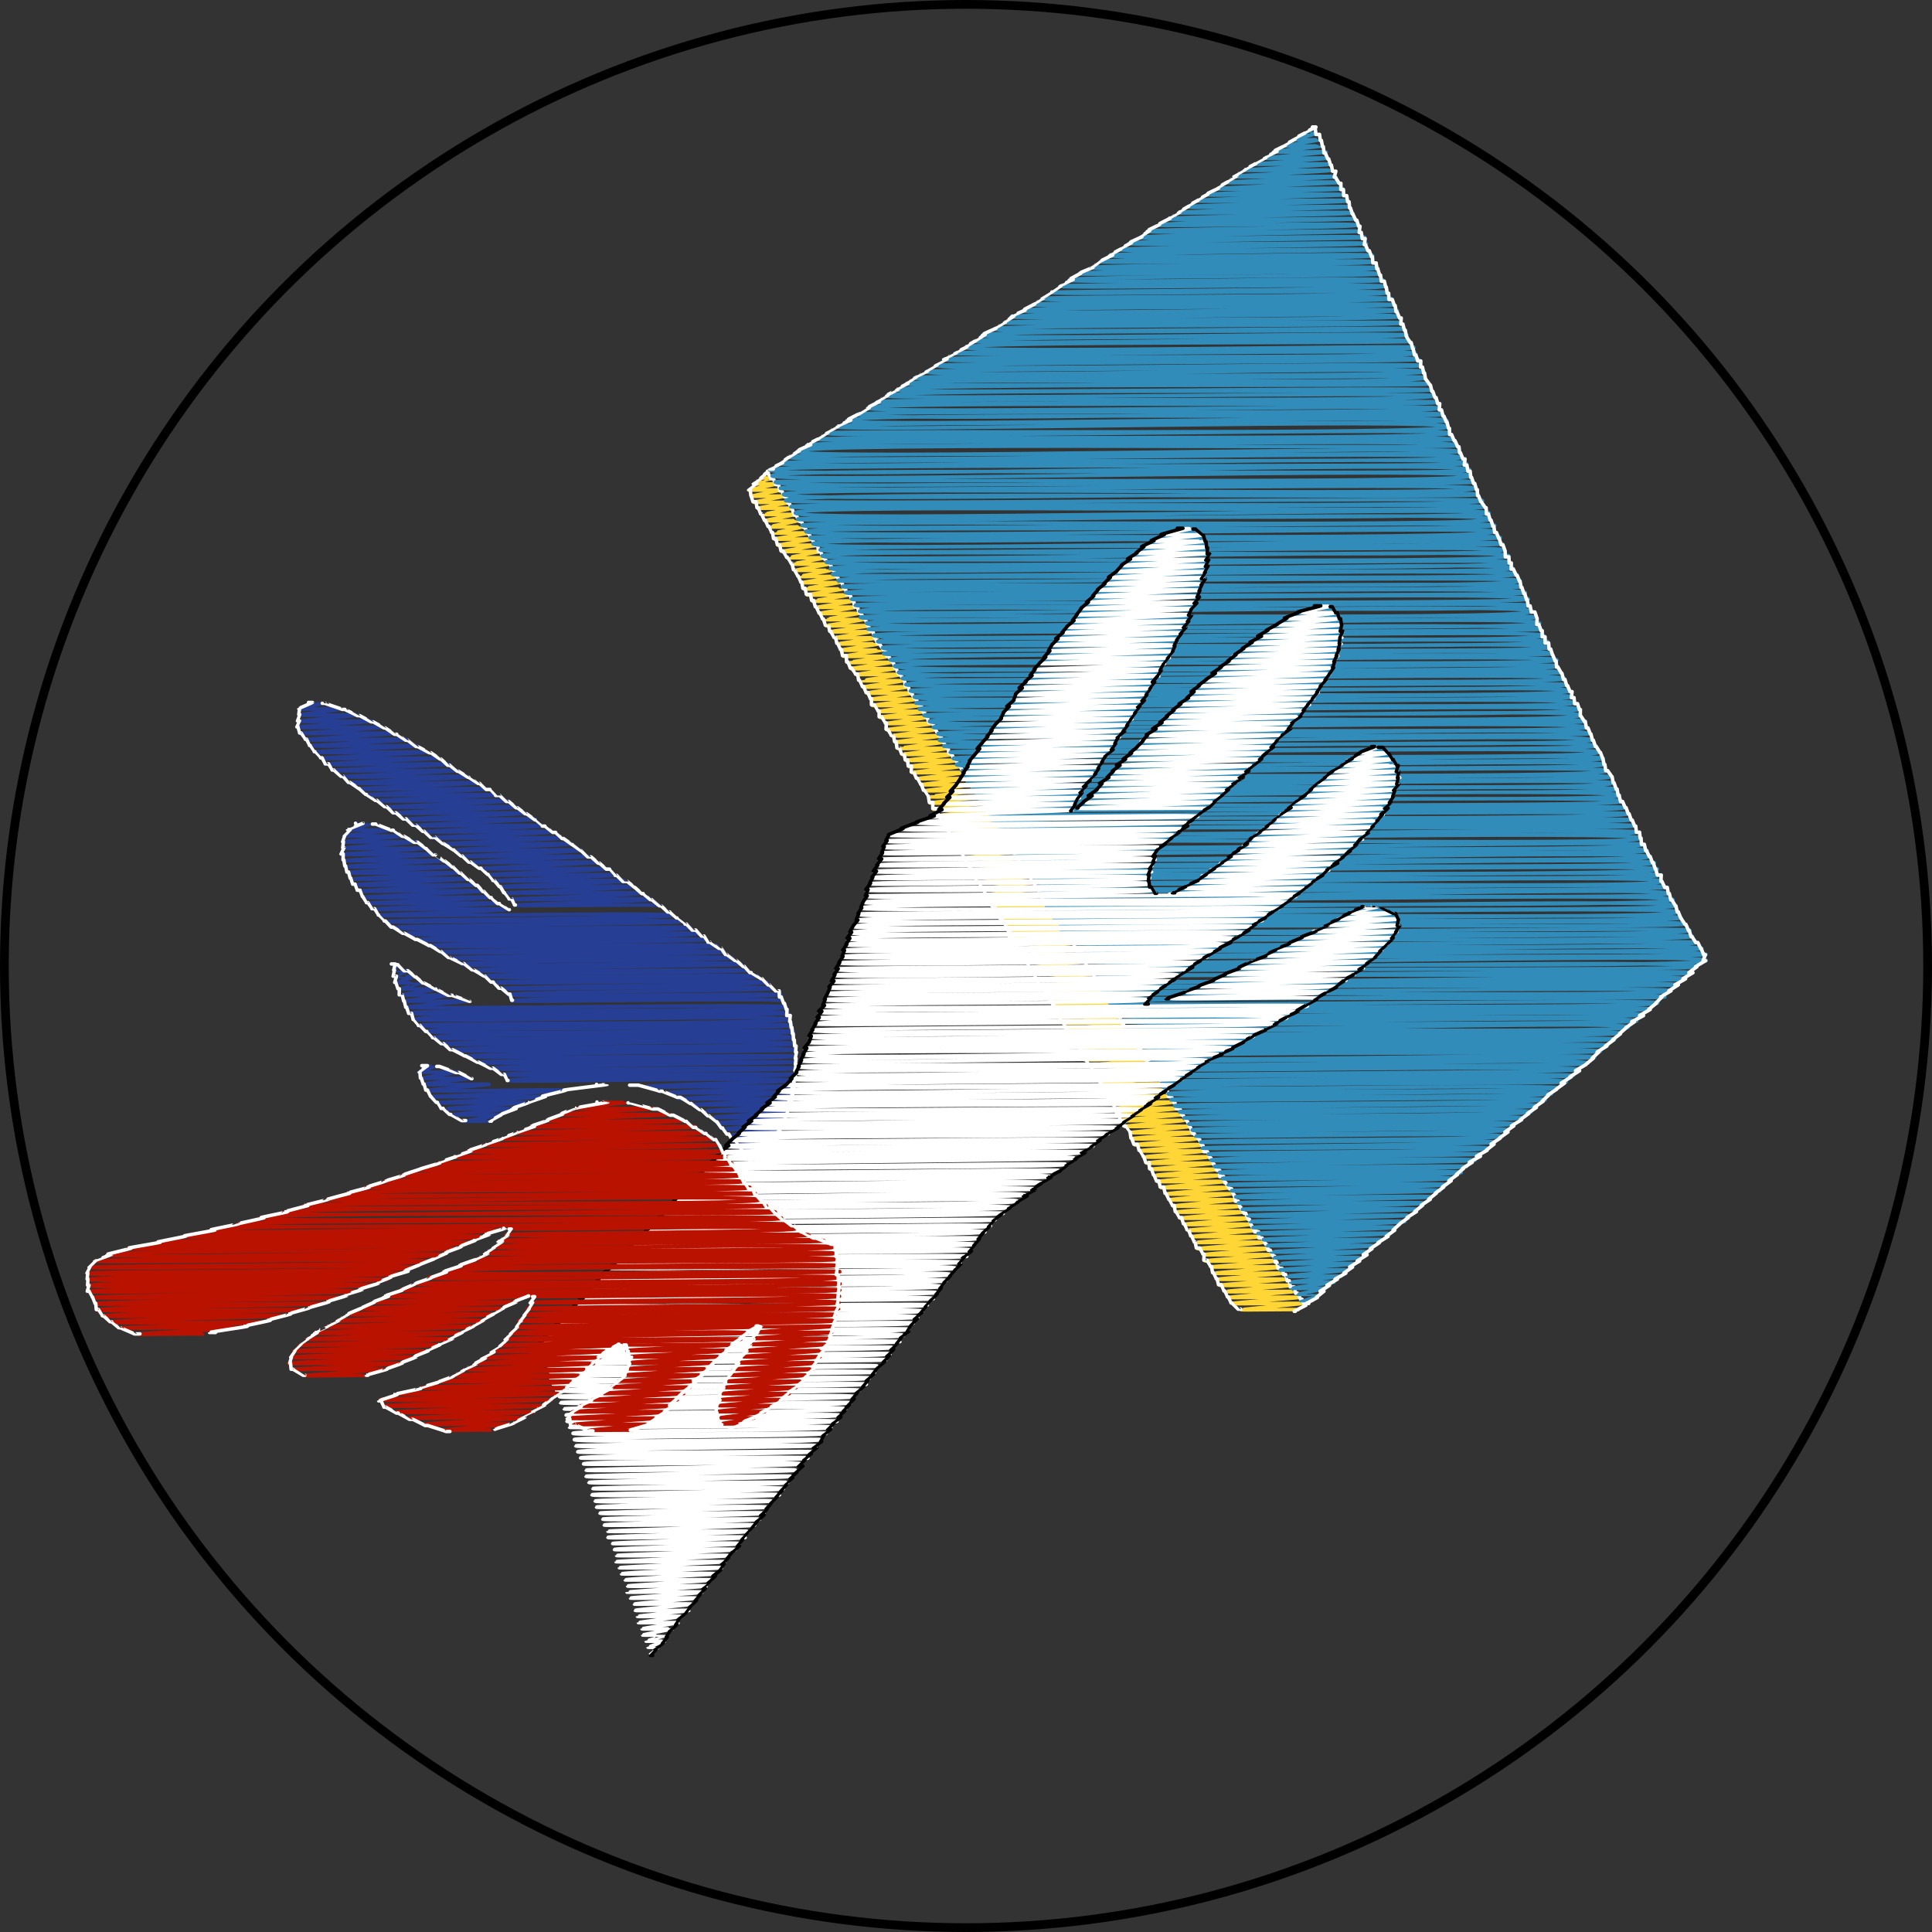 <svg xmlns="http://www.w3.org/2000/svg" viewBox="0 0 2210 2210"><rect x="0" y="0" width="2210" height="2210" fill="#333333" stroke="none"/><defs><style>.cls-1,.cls-2,.cls-3,.cls-4,.cls-5,.cls-6,.cls-7{fill:none;}.cls-1{stroke:#263f95;}.cls-1,.cls-2,.cls-3,.cls-4,.cls-5,.cls-6{stroke-linecap:round;stroke-linejoin:round;stroke-width:4px;}.cls-2{stroke:#fff;}.cls-3{stroke:#ffd636;}.cls-4{stroke:#328cba;}.cls-5,.cls-7{stroke:#000;}.cls-6{stroke:#ba1200;}.cls-7{stroke-miterlimit:10;stroke-width:10px;}</style></defs><g id="Calque_2" data-name="Calque 2"><g id="aile_2" data-name="aile 2"><path class="cls-1" d="M484.45,1219.48c0,.19,14.46-.07,14.46,0,0,.32-20.78,6.66-20.78,6.87,0,.43,45.16-.41,45.16,0s-40.68,6.43-40.68,7c0,.34,56.65-.32,56.65,0s-55.68,6.23-55.68,7c0,1.06,76.21-.85,76.21,0s-70.44,6-70.44,6.91c0,2.18,155.57-2,155.57,0,0,2.14-152.07,6.34-152.07,7.17,0,1,129.86-.88,129.86,0,0,1.39-121.71,6.13-121.71,6.89,0,1.11,100.57-1.22,100.57,0,0,.47-92.69,6.32-92.69,7,0,.94,78.56-.94,78.56,0,0,.39-71,6.2-71,7,0,.51,55.75-.44,55.75,0,0,.23-40.34,6.78-40.34,7.18,0,.23,28.93-.31,28.93,0"/><path class="cls-1" d="M447.89,1103.15c0,.06,7.65,0,7.65,0s-5.57,7.08-5.57,7.18,16.11-.2,16.11,0-14.42,6.85-14.42,6.93,21.94-.28,21.94,0-20.7,6.77-20.7,7,30.51-.16,30.51,0-26.59,6.67-26.59,7c0,.56,43-.6,43,0s-42.75,6.72-42.75,7c0,.44,57.59-.28,57.59,0,0,.76-52.38,6.41-52.38,6.83,0,.61,73-.42,73,0S466,1151.19,466,1152c0,3,432.65-4.47,432.65,0,0,5.69-430.17,1.85-430.17,6.93,0,4.35,433.07-5,433.07,0,0,3.07-427.74,1.58-427.74,7,0,3.68,429-5.34,429,0,0,5.76-424.12,3.77-424.12,6.87,0,4.56,426.85-3.2,426.85,0,0,5.45-419,1.39-419,6.94,0,4.07,421.63-2.19,421.63,0,0,6-412.05,1.22-412.05,7.11,0,4.8,411.21-4.79,411.21,0,0,2.77-401.69,3.89-401.69,7.11,0,3.49,402.94-6,402.94,0,0,4.1-390.69,2.38-390.69,6.92s393.08-4.47,393.08,0c0,2.1-378.51,4.35-378.51,7.2,0,4.25,376.62-2.54,376.62,0,0,3.67-362,4.89-362,6.83,0,4.19,361-1.9,361,0s-346,4.2-346,7.05c0,4.18,348.94-2.86,348.94,0,0,3.24-334.89,3.47-334.89,7.15,0,3.25,332.79-2.35,332.79,0s-328,2.68-328,7c0,2.33,328.61-4.86,328.61,0,0,1.42-170.93,4.58-170.93,7,0,1.47,171.24-2.21,171.24,0,0,1.53-146,5.25-146,6.87,0,1.42,144-1.93,144,0,0,.9-130.77,6-130.77,6.82,0,1.33,126.33-1.08,126.33,0,0,1.58-110.17,6-110.17,6.92s111.9-.89,111.9,0c0,1.11-100.23,6.65-100.23,7.2s96.33-1.19,96.33,0-86.7,6.63-86.7,7.11c0,1,85.27-.74,85.27,0,0,.9-79.74,6.09-79.74,6.84,0,.56,75.78-.44,75.78,0s-69.29,6-69.29,7c0,.49,65.45-.67,65.45,0,0,.37-56.15,6.12-56.15,6.83s54.44-.29,54.44,0-49.73,6.73-49.73,7c0,.64,43.55-.58,43.55,0s-38,6.44-38,7c0,.31,34.3-.49,34.3,0,0,.18-28.76,6.93-28.76,7.19s21.91-.14,21.91,0-18.88,6.88-18.88,7,14.87-.16,14.87,0-9.29,6.87-9.29,7,2.76,0,2.76,0"/><path class="cls-1" d="M408.67,942.21c0,.09,17-.15,17,0s-26.33,6.76-26.33,7.1,46.5-.43,46.5,0c0,.78-53,6.51-53,6.9,0,.6,67.41-.65,67.41,0,0,.84-68.37,6-68.37,6.87,0,.53,84.13-.77,84.13,0s-83.06,6-83.06,7.15,92.9-.56,92.9,0c0,1.2-95.44,6.56-95.44,7.16,0,.81,106.24-1.39,106.24,0,0,.77-102.55,6.16-102.55,7.17,0,.64,113.4-1.08,113.4,0s-111.31,5.17-111.31,6.84c0,1.47,120.82-1.08,120.82,0,0,1.31-119.2,5.37-119.2,6.84s126.27-.65,126.27,0c0,1.07-122.27,6.5-122.27,7.19,0,1.14,131.87-1.85,131.87,0,0,1.25-127.43,5-127.43,6.89,0,.88,138.58-.7,138.58,0s-133.68,5.51-133.68,7c0,.77,139.69-1.46,139.69,0,0,1.13-135.6,6.14-135.6,7,0,1.63,143.6-.79,143.6,0,0,2-138.89,5.7-138.89,6.83s149.77-1,149.77,0c0,1.68-142.44,5.26-142.44,6.93,0,1,153.54-1.57,153.54,0,0,2.19-147.43,5.67-147.43,7,0,1.91,335.45-4,335.45,0,0,3.82-327.69,4.16-327.69,7.06,0,2,338-3.33,338,0,0,2.64-330.55,4.37-330.55,6.91,0,3.87,341.78-2.22,341.78,0,0,4.78-328.33,2.79-328.33,6.85,0,4.4,337-2.78,337,0,0,4.07-321,3.4-321,7,0,3.33,329.73-3,329.73,0,0,2.25-317.11,3.62-317.11,7.08,0,3.25,329.34-3.65,329.34,0,0,3.93-315.69,3.78-315.69,7.12s324.4-4.11,324.4,0c0,1.75-312,4.9-312,6.86,0,3.42,320.77-3.81,320.77,0,0,2.59-309.07,2.81-309.07,7,0,4.71,319.69-4.73,319.69,0,0,1.65-304.73,4.1-304.73,7s311.8-2.23,311.8,0c0,2.54-301.17,3.25-301.17,6.83,0,4.38,312.79-3.71,312.79,0,0,4.18-301.6,4-301.6,7.15,0,2.35,312.48-4.67,312.48,0,0,2-304.29,4.8-304.29,6.83s310.31-4.27,310.31,0c0,2.87-302.53,3.53-302.53,7s312.59-2.14,312.59,0c0,3.09-307.65,3.87-307.65,7.11,0,2,309.35-3.87,309.35,0"/><path class="cls-1" d="M353,804c0,.11,16.82-.17,16.82,0,0,.42-27.78,6.62-27.78,7s48.51-.63,48.51,0-48.37,6.41-48.37,6.88c0,.7,67.68-.45,67.68,0,0,.68-69.09,6.75-69.09,7.18,0,1.07,84.73-1.12,84.73,0,0,.84-85.34,5.6-85.34,6.88,0,1.08,96-.74,96,0,0,1.1-92.75,6.34-92.75,7,0,.79,106.89-1.22,106.89,0,0,1.05-100.37,5.94-100.37,7.1,0,1.5,115.51-1.54,115.51,0,0,1.22-110.48,6.19-110.48,7.15s122.21-.92,122.21,0-116.67,5.65-116.67,7.15,128.31-1.12,128.31,0-121,6-121,7,134.2-.7,134.2,0-128.89,5.28-128.89,6.91,140.35-1.73,140.35,0c0,1.12-132.34,5.86-132.34,7,0,1.58,141.58-.75,141.58,0,0,1.6-131.38,6.2-131.38,7.19,0,1.55,144.59-1.32,144.59,0,0,1.66-136,5.85-136,7,0,2.14,145.64-1.27,145.64,0,0,1.76-133.85,5.36-133.85,6.94s145.72-1.3,145.72,0c0,2-137.54,5.36-137.54,6.82s146.71-1.06,146.71,0c0,1.79-135.66,5.21-135.66,6.89s148.32-2.14,148.32,0c0,1.47-137.73,6.19-137.73,7.18,0,1.58,148.94-2.2,148.94,0,0,1.31-139.42,5-139.42,6.94,0,1,150-1.4,150,0,0,1.13-138.35,5.7-138.35,7,0,1.91,149.71-1.93,149.71,0,0,.81-138.66,6.1-138.66,7.18,0,1.65,149.12-1.37,149.12,0,0,2-137.87,5.57-137.87,7,0,1.6,146.86-1.75,146.86,0,0,2-137.7,6-137.7,6.89,0,1.58,149.58-.76,149.58,0,0,1.7-135.74,5.94-135.74,7.15,0,1.75,144.72-1.71,144.72,0,0,1.3-132.65,5.38-132.65,7.18s144-1.75,144,0c0,1.93-135.16,5.84-135.16,6.95,0,.94,144.82-.74,144.82,0s-136,5.46-136,7.05c0,1.12,145.75-2,145.75,0,0,.74-133.92,5.81-133.92,7.08,0,.76,146.35-1,146.35,0,0,1.68-136.68,5.68-136.68,7.07,0,1.19,145.93-1.24,145.93,0,0,1.67-140.13,6-140.13,6.84,0,1.2,149-1.74,149,0s-140.25,5.12-140.25,7c0,1.07,148.87-2.26,148.87,0,0,1.23-145.29,6.15-145.29,7.06s155-1.74,155,0c0,2.21-149.14,6.1-149.14,7.12,0,1.22,161.76-2.31,161.76,0s-153.86,4.8-153.86,6.92c0,1.16,163.09-1.43,163.09,0"/><path class="cls-2" d="M368.69,804.48c0,.07,3.05,0,3.05,0,0,.29,19.9,6.73,19.9,7,0,0,2.87,0,2.87,0,0,.2,14.37,7,14.37,7.12s2.58,0,2.58,0,13.09,6.95,13.09,7.1,2.28,0,2.28,0,12.42,6.87,12.42,7,1.44,0,1.44,0,10.45,7,10.45,7.2,2.64,0,2.64,0c0,.17,10.44,6.81,10.44,6.88s2.13,0,2.13,0,9.56,7.11,9.56,7.18,1.78,0,1.78,0,13.45,7,13.45,7.13,1.74,0,1.74,0,10.39,7,10.39,7.14,1.09,0,1.09,0,7.75,7,7.75,7.14,2.41,0,2.41,0,8.59,6.71,8.59,6.82,1.22,0,1.22,0,11.13,6.86,11.13,7,.87,0,.87,0c0,.17,10.64,6.91,10.64,7s1.76,0,1.76,0,7.5,6.79,7.5,6.9h4.23c0,.1,6.48,6.81,6.48,6.88s4.73,0,4.73,0,7.51,6.73,7.51,6.84,2.83,0,2.83,0,8.25,7.06,8.25,7.2,1.65,0,1.65,0,8.85,6.76,8.85,6.89,1.63,0,1.63,0,9.56,6.89,9.56,7H612c0,.08,8.39,7,8.39,7.08h2.94c0,.08,9,7,9,7.19h3.18c0,.06,7.46,6.81,7.46,7s1.57,0,1.57,0,9.84,6.8,9.84,6.93.19,0,.19,0,9.93,7,9.93,7.06.33,0,.33,0,7.59,6.95,7.59,7.07,3.82,0,3.82,0,8,7,8,7.14,1.55,0,1.55,0,7.74,6.71,7.74,6.85h3.73c0,.07,6.45,7.08,6.45,7.17s1.82,0,1.82,0,7,6.84,7,6.91,4.93,0,4.93,0,8.58,6.73,8.58,6.88.18,0,.18,0,8,6.93,8,7.06h1.52c0,.06,8.22,6.73,8.22,6.88s1.53,0,1.53,0,8.86,7,8.86,7.07,1.91,0,1.91,0,7.47,6.87,7.47,7,2.3,0,2.3,0,8,6.81,8,6.88h.4c0,.07,9.17,6.9,9.17,7s1.62,0,1.62,0,6.57,6.75,6.57,6.85,4.2,0,4.2,0,6.48,6.74,6.48,6.85,2.85,0,2.85,0,4.54,6.89,4.54,6.94,2.11,0,2.11,0c0,.19,10.5,7.07,10.5,7.13s2.5,0,2.5,0,4.79,6.92,4.79,7,1.52,0,1.52,0,9.46,6.8,9.46,6.88,1.49,0,1.49,0,7.87,6.74,7.87,6.86,1.48,0,1.48,0,6.26,6.91,6.26,7h1.38c0,.16,11.69,6.92,11.69,7.08s.87,0,.87,0,6.75,6.82,6.75,6.88,1.48,0,1.48,0,7.18,6.83,7.18,6.94,4.12,0,4.12,0,.23,7,.23,7h2.2c0,.09,2.55,7.08,2.55,7.15h.94s2.15,6.86,2.15,6.92h.9c0,.1-.32,7-.32,7.1H904c0,.08-.71,6.83-.71,6.89h.91c0,.1.81,6.84.81,6.93h.9c0,.09.57,7,.57,7h.9c0,.07.3,6.86.3,7h.89c0,.08.45,6.87.45,7s1.58,0,1.58,0-.56,7.07-.56,7.14h1.07c0,.1-1.44,7-1.44,7.05h.89s-.78,7-.78,7h.9c0,.08-1.45,6.78-1.45,6.84h1.13c0,.1-1.22,7.14-1.22,7.19H910s-2.28,6.81-2.28,6.9h.68c0,.08-2.84,7-2.84,7.06h3.3c0,.07-3,7-3,7h1s-4.51,6.8-4.51,6.91h3.19c0,.08-2.9,6.88-2.9,7h.49c0,.1-3,6.88-3,7h0c0,.07-2.78,7-2.78,7.1s.25,0,.25,0-3.65,7.07-3.65,7.14h1.06c0,.12-5.38,6.74-5.38,6.84s3.26,0,3.26,0-5.71,6.91-5.71,7h2c0,.08-6.81,6.8-6.81,6.94h1.08c0,.12-6.77,7-6.77,7.18s.83,0,.83,0-5.92,6.78-5.92,6.85,2.63,0,2.63,0-6.17,7-6.17,7.12h.45"/><path class="cls-2" d="M720.25,1241.3s9.87,0,9.87,0,24.46,6.56,24.46,6.89c0,0,2.89,0,2.89,0,0,.23,17.27,6.88,17.27,7.1,0,0,3.62,0,3.62,0s11.26,6.83,11.26,7c0,0,1,0,1,0s9.81,7,9.81,7.1,1.57,0,1.57,0,7.57,6.85,7.57,7,1.47,0,1.47,0,8.82,6.73,8.82,6.81.23,0,.23,0,5,7,5,7.09h1.42c0,.06,4.94,7,4.94,7s2.25,0,2.25,0,4.07,6.83,4.07,7h2.66c0,.06,5.58,7.06,5.58,7.16H846s4.41,6.78,4.41,6.84h1.07c0,.09,2.8,6.76,2.8,6.86s3,0,3,0,2.11,7.09,2.11,7.14,1,0,1,0"/><path class="cls-2" d="M682.39,1240.41c0,.09,12.22-.11,12.22,0,0,.54-50.27,6.08-50.27,6.81,0,0,2.59,0,2.59,0,0,.31-27.46,6.68-27.46,7.08,0,0,4.51,0,4.51,0s-20.11,6.76-20.11,6.94c0,0,.76,0,.76,0,0,.3-19.21,6.63-19.21,6.82,0,0,5.05,0,5.05,0s-18.76,6.91-18.76,7.19c0,0,1.55,0,1.55,0s-12.94,7-12.94,7.14,1.9,0,1.9,0"/><path class="cls-2" d="M482.52,1219s6.45,0,6.45,0-9.51,7-9.51,7.12h.86c0,.07.59,7,.59,7s.93,0,.93,0,2.24,6.77,2.24,6.86h1c0,.1,1.94,6.87,1.94,6.94H489s3.27,6.88,3.27,7,.34,0,.34,0,6.47,7,6.47,7.08h1.21c0,.07,4.24,6.85,4.24,6.9h2.41c0,.13,7.23,6.77,7.23,6.87h1.35c0,.16,12.41,6.81,12.41,7s4.76,0,4.76,0"/><path class="cls-2" d="M499.6,1219.86s3.08,0,3.08,0,18.89,6.9,18.89,7,3.54,0,3.54,0,14,6.89,14,7,.72,0,.72,0"/><path class="cls-2" d="M447.69,1102.67s4.36,0,4.36,0-1.7,6.9-1.7,7h.87c0,.06-1.49,6.91-1.49,7s3.75,0,3.75,0-2,7-2,7.1h1.25c0,.1,2.41,7.1,2.41,7.19h1.65c0,.1-.14,6.94-.14,7s3.37,0,3.37,0,1.7,6.86,1.7,7h.67c0,.09,1.66,7,1.66,7.12s1,0,1,0,2.34,7,2.34,7.1,3.39,0,3.39,0,1.8,6.92,1.8,7h.14c0,.1,5.79,6.72,5.79,6.83s2,0,2,0,6.66,6.83,6.66,6.91h1c0,.07,6.55,6.92,6.55,7s1.52,0,1.52,0,8.43,6.76,8.43,6.85,2.6,0,2.6,0,7.57,6.8,7.57,6.92,2.79,0,2.79,0,13.72,6.93,13.72,7.15c0,0,1,0,1,0s13.56,7,13.56,7.18,1.37,0,1.37,0,13.48,6.78,13.48,6.92,3.34,0,3.34,0,9.22,6.87,9.22,7,3.59,0,3.59,0,3.29,6.92,3.29,7h.87"/><path class="cls-2" d="M454,1103.55s1.06,0,1.06,0,7,6.78,7,6.87,4.47,0,4.47,0,8.35,6.82,8.35,7,.77,0,.77,0,7.94,6.88,7.94,7,1.37,0,1.37,0,12.94,6.72,12.94,6.91c0,0,.64,0,.64,0,0,.22,14.12,7.08,14.12,7.17s4.52,0,4.52,0c0,.23,19.71,6.76,19.71,6.89s.7-.05.7,0"/><path class="cls-2" d="M406.69,941.73c0,.07,8.64,0,8.64,0s-17.75,7-17.75,7.18c0,0,3.08,0,3.08,0s-6.77,6.89-6.77,6.93h.48c0,.11-2.42,6.89-2.42,6.95h.89c0,.08-.78,6.94-.78,7s1.42,0,1.42,0-3.4,6.92-3.4,7h2.49c0,.1-.13,6.77-.13,6.83h.9s1.05,6.85,1.05,6.93h.93c0,.1,1.47,6.84,1.47,6.93h1.93s1.79,6.89,1.79,7h.75c0,.1,2.13,6.82,2.13,6.87h2.75c0,.1,2.48,6.85,2.48,6.94h3.18c0,.12,2.7,7,2.7,7.11s.35,0,.35,0,4.27,7,4.27,7.11,1.69,0,1.69,0,4.6,6.83,4.6,6.92,3.12,0,3.12,0,4.19,7.13,4.19,7.2H433c0,.09,6.54,6.78,6.54,6.83h1.28s6.51,7,6.51,7,2.31,0,2.31,0,11,7,11,7.15,1.95,0,1.95,0,12.53,6.79,12.53,7c0,0,2.08,0,2.08,0s13.3,6.77,13.3,7c0,0,1.7,0,1.7,0s11.17,6.73,11.17,6.87,1.31,0,1.31,0,8.25,6.75,8.25,6.82,1.59,0,1.59,0c0,.22,14.12,6.79,14.12,6.92s2.06,0,2.06,0,9.31,7.13,9.31,7.2,1.65,0,1.65,0,11.93,7,11.93,7.11,1.06,0,1.06,0,7.08,6.75,7.08,6.84h2.46c0,.07,6.53,6.85,6.53,7s2.72,0,2.72,0,8.18,6.69,8.18,6.83h1.71c0,.06,2,7,2,7s.89,0,.89,0"/><path class="cls-2" d="M426,942.62s3.83,0,3.83,0c0,.21,17.66,6.86,17.66,7.1,0,0,2.41,0,2.41,0,0,.18,10.3,6.81,10.3,6.9s1.95,0,1.95,0,11.45,6.71,11.45,6.87,4.12,0,4.12,0,9.45,7,9.45,7.15.25,0,.25,0,7.82,7.1,7.82,7.16,2.9,0,2.9,0S508,984.85,508,985s.91,0,.91,0,8.63,6.68,8.63,6.84.84,0,.84,0,7.24,6.72,7.24,6.84,1.53,0,1.53,0,7.82,7.13,7.82,7.19,1.49,0,1.49,0,8,6.73,8,6.89h1.61s6.15,6.86,6.15,7,1.4,0,1.4,0,6.91,6.89,6.91,7h1.35c0,.14,7.3,6.75,7.3,6.83h2c0,.16,11.06,6.78,11.06,6.93s.4,0,.4,0"/><path class="cls-2" d="M352.91,803.53s4.49,0,4.49,0c0,.26-15.68,6.78-15.68,7h.94c0,.09-.88,6.81-.88,6.87h1.12c0,.08-2.63,7.14-2.63,7.19h2.38c0,.08-3.09,6.77-3.09,6.88h1.29c0,.09,1.87,6.91,1.87,7s1.75,0,1.75,0,4.67,7,4.67,7.1,1.48,0,1.48,0,3.45,7.08,3.45,7.15h.76c0,.07,4.68,7,4.68,7.15h.73c0,.1,6.49,6.91,6.49,7h1.7s3.53,6.82,3.53,6.91,3.9,0,3.9,0,4,6.91,4,7,1.95,0,1.95,0,8.17,7.11,8.17,7.19,2.42,0,2.42,0,6.12,6.89,6.12,7,1.63,0,1.63,0,10.09,6.79,10.09,6.93.42,0,.42,0,7.71,6.72,7.71,6.83H419c0,.16,10.45,6.73,10.45,6.88s1.73,0,1.73,0,8.83,7.1,8.83,7.19,2.21,0,2.21,0,7.28,6.8,7.28,6.94,3.38,0,3.38,0,8.22,6.87,8.22,7,3.48,0,3.48,0,7.57,7.1,7.57,7.18,3.39,0,3.39,0,7.86,6.85,7.86,7,1.72,0,1.72,0,7.45,6.82,7.45,6.89,5,0,5,0,8.82,7.05,8.82,7.15.74,0,.74,0,11.36,7,11.36,7.18c0,0,.38,0,.38,0s8.45,6.86,8.45,6.95,1.41,0,1.41,0,7.46,6.93,7.46,7.05,2.19,0,2.19,0,9.72,7,9.72,7.07h2.14c0,.13,7.61,7,7.61,7.08h.47c0,.1,5.45,6.79,5.45,6.84s1.54,0,1.54,0,5.81,6.85,5.81,7,1.19,0,1.19,0,4,7,4,7h.62c0,.14,5.34,7.07,5.34,7.13s3.11,0,3.11,0,3.12,6.81,3.12,6.92h1.06"/></g><g id="livre"><path class="cls-3" d="M877.83,539.73s1.27,0,1.27,0-8.85,6.82-8.85,7,13.82-.17,13.82,0-22.37,6.52-22.37,6.82,27-.24,27,0-32.34,6.76-32.34,7c0,.41,36.41-.46,36.41,0s-32.82,6.5-32.82,7,37.26-.5,37.26,0-34.93,6.47-34.93,7,41.06-.31,41.06,0c0,.47-36.41,6.32-36.41,6.81,0,.31,39.27-.36,39.27,0s-33.24,6.8-33.24,7.15c0,.56,36.86-.53,36.86,0,0,.25-34.92,6.69-34.92,7.08s38.44-.24,38.44,0-33.81,6.8-33.81,7.11c0,.49,38.71-.26,38.71,0s-32.7,6.76-32.7,7.05,38.9-.54,38.9,0-38.62,6.37-38.62,6.9,42.62-.51,42.62,0-38.2,6.58-38.2,7.13c0,.26,43-.56,43,0,0,.22-38.79,6.7-38.79,7.09s43.14-.42,43.14,0c0,.21-36.82,6.94-36.82,7.19s42.12-.39,42.12,0c0,.55-36.85,6.79-36.85,7.13,0,.5,42.72-.4,42.72,0s-38.51,6.78-38.51,7.16,40-.24,40,0c0,.56-36.7,6.88-36.7,7.19s43-.55,43,0-39,6.57-39,7,41.83-.64,41.83,0c0,.22-39.91,6.83-39.91,7.09,0,.48,45.93-.25,45.93,0s-42,6.44-42,6.91,48.47-.28,48.47,0-42.37,6.78-42.37,7c0,.66,46.37-.54,46.37,0s-41.19,6.76-41.19,7.15,43.69-.64,43.69,0c0,.36-41.11,6.53-41.11,7,0,.68,44.69-.48,44.69,0,0,.24-38.35,6.7-38.35,7,0,.68,44.58-.5,44.58,0,0,.25-43,6.76-43,7.15s49.58-.7,49.58,0c0,.35-44.61,6.23-44.61,6.82s46.11-.63,46.11,0c0,.32-41.35,6.49-41.35,6.94s48.68-.34,48.68,0c0,.51-44.45,6.36-44.45,6.89s46-.28,46,0c0,.63-42.44,6.53-42.44,7.15s46.5-.31,46.5,0-44.31,6.68-44.31,7.06c0,.63,52.1-.42,52.1,0,0,.65-47.57,6.79-47.57,7.13,0,.5,49.9-.71,49.9,0,0,.29-45.69,6.59-45.69,7s50.37-.38,50.37,0-44.48,6.23-44.48,6.84c0,.26,51.72-.69,51.72,0,0,.29-47.12,6.83-47.12,7.09s48.33-.5,48.33,0-45,6.54-45,7.14,51.53-.77,51.53,0c0,.25-47.32,6.22-47.32,6.92,0,.52,52.52-.39,52.52,0,0,.62-47.62,6.6-47.62,7s52.2-.53,52.2,0-50.8,6.65-50.8,7.09c0,.76,54.58-.41,54.58,0s-47.26,6.26-47.26,6.84,53.14-.77,53.14,0c0,.51-51.75,6.1-51.75,6.8s54.94-.5,54.94,0c0,.33-48,6.68-48,7.09s53.83-.66,53.83,0c0,.49-52.85,6.63-52.85,7.16,0,.32,54.86-.77,54.86,0,0,.43-49.12,6.5-49.12,6.93,0,.79,56.1-.58,56.1,0s-52.15,6.56-52.15,7.18,55.67-.81,55.67,0c0,.35-53,6.92-53,7.19,0,.56,56.89-.49,56.89,0s-51.59,6.49-51.59,6.88,57.56-.69,57.56,0-53.33,6.25-53.33,6.92c0,.28,57.59-.77,57.59,0s-54.18,6.2-54.18,7c0,.62,59.14-.35,59.14,0s-55.67,6.35-55.67,6.84c0,.72,58.65-.64,58.65,0s-52.34,6.57-52.34,7,55.45-.57,55.45,0c0,.72-51.07,6.44-51.07,6.92s57.39-.36,57.39,0-53.33,6.48-53.33,6.88,55.36-.53,55.36,0-50.7,6.55-50.7,6.83c0,.87,57.47-.64,57.47,0,0,.83-56.2,6.78-56.2,7.18,0,.6,61.53-.57,61.53,0s-57.65,6.48-57.65,7.07,62.19-.38,62.19,0-54.63,6.76-54.63,7.13,57.35-.4,57.35,0-53.67,6.21-53.67,7,57.28-.74,57.28,0c0,.38-53.83,6.22-53.83,6.84s59.42-.69,59.42,0-54.19,6.55-54.19,6.86c0,.69,58.67-.66,58.67,0,0,.49-57.25,6.37-57.25,6.94,0,.38,59.91-.31,59.91,0s-53.9,6.89-53.9,7.17,60.73-.66,60.73,0-57,6.64-57,7c0,.66,59.52-.54,59.52,0,0,.36-54.79,6.36-54.79,7,0,.91,61-.69,61,0,0,.38-56.22,6.35-56.22,7.09,0,.56,60.4-.33,60.4,0,0,.74-55.78,6.68-55.78,7.15s60-.64,60,0-56.26,6.21-56.26,6.88c0,.43,60.56-.37,60.56,0,0,.66-59.35,6.5-59.35,6.87s63-.55,63,0-55.94,6.53-55.94,6.94,62.62-.57,62.62,0-59.58,6.73-59.58,7.1c0,.81,65-.68,65,0s-60.15,6.14-60.15,6.9c0,.53,63.11-.48,63.11,0s-60.25,6.46-60.25,6.81c0,.51,65.55-.59,65.55,0s-59.26,6.4-59.26,6.88,60.88-.82,60.88,0-56.48,6.52-56.48,6.93,60.69-.88,60.69,0c0,.56-56.39,6.7-56.39,7,0,.49,63.34-.44,63.34,0s-60.08,6.2-60.08,7.1c0,.48,65.7-.7,65.7,0s-64,6.48-64,6.84c0,.57,67.18-.7,67.18,0s-61.18,6.32-61.18,7c0,.57,63.52-.68,63.52,0,0,.51-61.25,6.54-61.25,6.91,0,.6,65.36-1,65.36,0,0,.34-59.23,6.08-59.23,6.81,0,1,64.6-.93,64.6,0,0,.53-58.94,6.31-58.94,7.07,0,.48,63.6-.56,63.6,0S1180,1106,1180,1106.74s63.06-.34,63.06,0-61.26,6.45-61.26,7.16c0,.52,67.88-.92,67.88,0,0,.62-63.37,6.69-63.37,7.16,0,.7,66.41-.6,66.41,0s-62.52,6.31-62.52,7.16c0,.55,69-.6,69,0,0,.34-63,6.2-63,7,0,.44,67.06-.45,67.06,0,0,.92-63.42,6.37-63.42,7.11,0,.89,68.23-.34,68.23,0,0,.92-62.88,6.65-62.88,7.06s68-.63,68,0c0,.44-64,6.52-64,6.94,0,.6,65.18-.71,65.18,0,0,.53-63.35,6.63-63.35,7.18,0,.78,68.1-.66,68.1,0s-62.42,6.16-62.42,7c0,.52,67-1,67,0,0,.7-63.36,6.59-63.36,7,0,1,68.5-.59,68.5,0,0,.32-62.13,6.42-62.13,6.91s67.85-.81,67.85,0c0,.56-65.92,6.52-65.92,7s70.49-.77,70.49,0-64,5.89-64,6.84c0,.66,68.77-.67,68.77,0,0,.9-64.7,6-64.7,7s69.74-1,69.74,0c0,.76-68.77,6.26-68.77,6.84,0,1,71.8-1,71.8,0,0,.5-65.34,6.06-65.34,6.86s71.24-.8,71.24,0-66.41,6.65-66.41,7c0,.89,69.82-.67,69.82,0s-68,6.54-68,7.09c0,.83,73.39-.6,73.39,0,0,.36-66.82,5.88-66.82,6.86s71.14-.66,71.14,0-67.06,6.23-67.06,7c0,.37,69.61-.47,69.61,0,0,.8-68.78,5.84-68.78,6.86,0,.68,72.39-.54,72.39,0s-65.25,6.45-65.25,7,69.54-.56,69.54,0c0,.84-64.87,6.59-64.87,7,0,.72,72.28-.73,72.28,0s-70.43,6.41-70.43,6.87c0,.75,75.23-.76,75.23,0,0,1-71.73,6-71.73,7s72.55-.42,72.55,0-67.79,6.23-67.79,6.93c0,.45,74-.78,74,0s-67,6.15-67,7,72.55-.79,72.55,0-71.4,6.15-71.4,7,73.38-1,73.38,0-70,6.24-70,7,77-1,77,0c0,.86-71.11,5.95-71.11,6.88,0,.63,73.94-.46,73.94,0,0,.79-69.19,6.48-69.19,7,0,.9,74-.87,74,0,0,.63-71.07,6-71.07,7s77.43-.52,77.43,0-73,6.69-73,7.13,76.1-.45,76.1,0c0,1-71.72,6.38-71.72,7,0,.93,74.82-.6,74.82,0s-71.37,6-71.37,6.94c0,.66,77.29-.46,77.29,0s-73,6.28-73,7,78.76-.87,78.76,0c0,.68-71.24,6.12-71.24,7.13s72.17-.7,72.17,0-69.94,5.8-69.94,6.85c0,.39,75.84-.88,75.84,0,0,.63-71.62,6.32-71.62,7.14,0,.62,77.59-.57,77.59,0s-74.39,6.16-74.39,6.87,76.44-1.12,76.44,0c0,.49-71.7,6.18-71.7,7,0,.45,78.67-.68,78.67,0,0,1.06-73.68,6-73.68,7s75.34-.92,75.34,0-71.6,6.24-71.6,6.83c0,.87,78.55-.73,78.55,0,0,.55-73,6.37-73,7.13,0,.45,76.85-.47,76.85,0,0,.9-73.8,6.24-73.8,6.8s77.17-1.11,77.17,0c0,.66-74.83,6.6-74.83,7,0,1.14,81.33-1.14,81.33,0,0,.88-73.87,6-73.87,7,0,.55,79.1-.7,79.1,0,0,.87-78,6.43-78,7,0,1.09,81.57-1,81.57,0s-74,6.25-74,7c0,.4,79.49-.69,79.49,0,0,1.08-75.06,6.25-75.06,7.18s76.25-.58,76.25,0c0,.75-72.84,6-72.84,6.84,0,.66,76.89-.62,76.89,0,0,1-75.44,6.17-75.44,6.92s81.84-.5,81.84,0c0,.76-75.37,6.55-75.37,7.16,0,1,78.3-.64,78.3,0s-74.2,5.88-74.2,6.83c0,.58,79.53-1.21,79.53,0,0,.46-75.21,5.74-75.21,6.86,0,.86,78.73-.72,78.73,0,0,.42-68.73,6.62-68.73,7.13s64.44-.59,64.44,0"/><path class="cls-2" d="M877.48,540.47h.57c0,.06,3.86,7,3.86,7.07h2.76c0,.11,2.83,6.77,2.83,6.85h3.3c0,.1,1.2,7,1.2,7.1h2.22s3.34,6.74,3.34,6.84h2.25c0,.09,1.7,7.09,1.7,7.19s1.09,0,1.09,0,3.5,6.79,3.5,6.88h.16c0,.06,2.29,6.79,2.29,6.83h2.09c0,.08,3.83,7.09,3.83,7.18h2.37s2.51,6.86,2.51,6.9,1.15,0,1.15,0,3.83,6.94,3.83,7,.85,0,.85,0,3.38,6.84,3.38,6.88h1.08s2.26,6.8,2.26,6.89h3.66c0,.06.62,6.9.62,7s2.48,0,2.48,0,3.29,7.14,3.29,7.19h.35s6.27,6.84,6.27,6.91h1c0,.07,3.1,6.89,3.1,6.94h.67c0,.09,2.9,6.86,2.9,6.93s.68,0,.68,0,4.91,6.82,4.91,6.9.95,0,.95,0,2.52,7,2.52,7.1h1.73c0,.07,1.44,6.71,1.44,6.8h3.74c0,.06,2.55,7.14,2.55,7.19s1.87,0,1.87,0,.9,7.05.9,7.11h3.28c0,.1,2.07,6.82,2.07,6.86H984c0,.1,4.95,6.69,4.95,6.81s.89,0,.89,0,2.06,6.93,2.06,7h1.07s1.49,6.84,1.49,6.92,4,0,4,0,1.7,7,1.7,7.09h.37c0,.07,3.47,7.07,3.47,7.17s1.7,0,1.7,0,4.55,7,4.55,7h2.88c0,.07.7,6.78.7,6.87s2.1,0,2.1,0,4.26,6.89,4.26,7,1.33,0,1.33,0,2.32,7.06,2.32,7.17h1.06s2.87,6.81,2.87,6.85,1.39,0,1.39,0,5.15,6.89,5.15,7h.29c0,.1,1,6.79,1,6.83h3.26c0,.11,1.81,7.07,1.81,7.13h1.26c0,.1,4,6.73,4,6.82s2,0,2,0,2.16,6.87,2.16,6.95,3.52,0,3.52,0,.83,6.81.83,6.9.86,0,.86,0,3.57,7,3.57,7.07h1.35c0,.07,2.3,7,2.3,7.09h5c0,.07,1,6.79,1,6.89h1.09c0,.1,3.87,7.14,3.87,7.19h2.36c0,.08,2.38,7,2.38,7.1h1c0,.1,2.58,6.82,2.58,6.9h2.73c0,.09.85,6.76.85,6.81h2.38c0,.09,3.85,6.9,3.85,7h1.05c0,.09,4.25,6.93,4.25,7s.85,0,.85,0,3.81,7.07,3.81,7.15h.26c0,.12,3.65,6.87,3.65,7h.64c0,.09,3.51,6.74,3.51,6.83h1c0,.1,3,6.77,3,6.88s.4,0,.4,0,5.66,6.8,5.66,6.87,1,0,1,0,1.32,6.93,1.32,7h3.08c0,.09,2.44,6.89,2.44,7h2c0,.08,2.26,7,2.26,7.08h1.05s3.19,7,3.19,7.06h.05c0,.08,5,7.14,5,7.19s1.24,0,1.24,0,3.67,6.77,3.67,6.83h1c0,.09,2.8,7,2.8,7s1.06,0,1.06,0,3.5,7,3.5,7.14,1.06,0,1.06,0,4.35,6.79,4.35,6.87h.26s2.13,7,2.13,7.13,1.15,0,1.15,0,4.14,6.84,4.14,6.93h.36c0,.12,4.06,7.07,4.06,7.12h2.25s3.42,6.84,3.42,6.88,1.15,0,1.15,0,1.7,7,1.7,7.07h2.85s.9,6.86.9,6.94h4.11c0,.1.9,7.14.9,7.18s2,0,2,0,2.66,7.11,2.66,7.15H1196c0,.06,2.06,6.75,2.06,6.81H1202c0,.09,1.31,6.87,1.31,7s.06,0,.06,0,4.72,6.82,4.72,6.9h1.06c0,.06,3,6.87,3,6.94h1.77c0,.07,1.6,7,1.6,7.12s1,0,1,0,5.46,6.79,5.46,6.88h2.54c0,.07.21,7.07.21,7.11h3.45c0,.05,1.78,6.94,1.78,7s1.29,0,1.29,0,3.71,6.79,3.71,6.91H1236c0,.1,5,6.91,5,7s.57,0,.57,0,1.52,7.07,1.52,7.15h2.81c0,.09,3.45,7,3.45,7.06h1.58c0,.06,2.08,7,2.08,7s1.07,0,1.07,0,4.2,7,4.2,7.13,1.63,0,1.63,0,1.14,6.92,1.14,7h.39c0,.11,3.1,6.9,3.1,7h3.89s2.47,6.78,2.47,6.82h1.07c0,.11,5.16,6.88,5.16,6.94h1.25c0,.07,1.51,7,1.51,7.13s1.07,0,1.07,0,1.59,7,1.59,7.07h1.22c0,.1,4.13,7,4.13,7.08s1.46,0,1.46,0,4.18,7.07,4.18,7.2,1.08,0,1.08,0,4.44,7.06,4.44,7.13h1.86s.28,7.11.28,7.2h2.48c0,.08,3.47,6.85,3.47,7h1.08c0,.09,2.22,7,2.22,7h2.94c0,.11,3.82,7.09,3.82,7.15h1c0,.07,2.4,6.78,2.4,6.83h1.08c0,.1,1.93,6.76,1.93,6.82s2.47,0,2.47,0,4.45,7.08,4.45,7.2,1.64,0,1.64,0,1.74,6.76,1.74,6.8h1.08c0,.1,1.58,7.08,1.58,7.16h3.4c0,.07,2.88,6.79,2.88,6.83h1.09s1.54,7,1.54,7.07,4.31,0,4.31,0,2.14,7.08,2.14,7.13h1.09c0,.12,4.75,7,4.75,7.06s.4,0,.4,0,3,6.85,3,6.94.47,0,.47,0,2.51,6.94,2.51,7h1.16c0,.11,6,6.75,6,6.87h.78s2.66,6.93,2.66,7,1.33,0,1.33,0,.83,6.89.83,7,4.2,0,4.2,0,2.85,7.09,2.85,7.19,1.06,0,1.06,0,3,6.91,3,7a2.43,2.43,0,0,0,.27,0c0,.06,3.67,7.12,3.67,7.17s3.17,0,3.17,0,0,7.1,0,7.18h4.54c0,.07,1.35,7,1.35,7.07h1.14c0,.11,4.29,6.88,4.29,7h2.43c0,.07,2.36,7,2.36,7.12h.83c0,.1,1,6.89,1,7s3.4,0,3.4,0,1.89,6.72,1.89,6.82h.27c0,.07,4.47,6.84,4.47,7H1425c0,.1,3.12,7.06,3.12,7.14s1.1,0,1.1,0,2.18,6.87,2.18,6.92.37,0,.37,0,3.43,7.11,3.43,7.19,4.61,0,4.61,0,.14,6.93.14,7,3.77,0,3.77,0,4,6.91,4,7h.84c0,.07,2.09,6.86,2.09,7s2.38,0,2.38,0,3.37,6.76,3.37,6.87H1458s.77,6.82.77,6.9,1.86,0,1.86,0,1.25,6.86,1.25,6.91h4.64c0,.09,1.76,7.06,1.76,7.14s2.3,0,2.3,0,1.73,7.07,1.73,7.14,2.5,0,2.5,0,1.13,7,1.13,7.1,4.4,0,4.4,0,1.76,7,1.76,7.13h2.27s3.42,6.93,3.42,7h1.63s2.61,6.8,2.61,6.86,1.71,0,1.71,0-13.23,6.65-13.23,6.84c0,0,1.17,0,1.17,0"/><path class="cls-2" d="M877.91,539s1.26,0,1.26,0-8.84,6.81-8.84,7c0,0,1.92,0,1.92,0,0,.17-10.47,6.67-10.47,6.83s3.83,0,3.83,0-9.2,6.92-9.2,7,1.73,0,1.73,0,.77,6.87.77,7,.15,0,.15,0,2.19,6.88,2.19,7h3.52c0,.09,1.12,6.71,1.12,6.81h1.35c0,.08,2.76,7.06,2.76,7.14s1.07,0,1.07,0,3.11,7,3.11,7.09,1.07,0,1.07,0,3.12,7,3.12,7.11h1.07c0,.09,3.09,7,3.09,7.05h1.06c0,.1,1.2,6.8,1.2,6.9s2.6,0,2.6,0,1.81,7,1.81,7.13,2.53,0,2.53,0,1.66,7,1.66,7.09h2.28s4,7.13,4,7.18h.83c0,.13,4.44,7.06,4.44,7.13s1,0,1,0,1.64,7.1,1.64,7.17,1.06,0,1.06,0,3.8,7.12,3.8,7.19H913c0,.08,3,6.92,3,7h1.06s1.35,7,1.35,7.1h2.53c0,.06,1.39,6.83,1.39,6.9H927c0,.07,1.45,7,1.45,7s2.14,0,2.14,0,2,7.08,2,7.15,1.06,0,1.06,0,3.05,6.89,3.05,7,1.06,0,1.06,0,3.07,6.94,3.07,7h1s2.24,7.08,2.24,7.15,3.67,0,3.67,0,1.27,6.73,1.27,6.82,1,0,1,0,3.74,6.85,3.74,6.93,2,0,2,0,1.4,6.81,1.4,6.89,1,0,1,0,3.16,7,3.16,7.16h1.05s1.38,7,1.38,7.06H968c0,.1.41,7.08.41,7.13h1.5c0,.05,2.71,7,2.71,7s1.56,0,1.56,0,4.32,6.72,4.32,6.83H981c0,.05,1.15,7.06,1.15,7.1h1.05c0,.07,3.21,7,3.21,7.14s1.47,0,1.47,0,2.74,6.81,2.74,6.92,2,0,2,0,2.85,6.91,2.85,7h1.32c0,.08.09,7,.09,7.1h3.27c0,.06,4.05,6.74,4.05,6.84s1.43,0,1.43,0,0,6.71,0,6.8,2.83,0,2.83,0,4.12,7,4.12,7.08h1.29c0,.07-.31,7.1-.31,7.17s1.9,0,1.9,0,3.84,6.86,3.84,6.93,2.73,0,2.73,0,1.22,7.09,1.22,7.18,1.87,0,1.87,0,.85,7.15.85,7.19,2.66,0,2.66,0,2.63,6.82,2.63,6.88,2.93,0,2.93,0,1.3,6.83,1.3,6.92,2.55,0,2.55,0,.87,6.88.87,7h3.67s-.21,6.78-.21,6.84,2.79,0,2.79,0,2.95,6.91,2.95,7h1c0,.11,3.93,6.84,3.93,6.91h.83s2.35,6.83,2.35,6.89h1c0,.06,4.53,6.78,4.53,6.83s.21,0,.21,0,1.06,7.13,1.06,7.18H1067c0,.06,0,7,0,7.07h4.22c0,.05,1.72,7.08,1.72,7.13h1s3.15,6.84,3.15,7h1s3.54,6.75,3.54,6.84h.58c0,.1,3.08,6.82,3.08,6.86s1,0,1,0,2,6.87,2,6.94h.55c0,.07,5.47,7.12,5.47,7.17h1.08c0,.08,2.62,7,2.62,7h1s3.68,6.91,3.68,7,.77,0,.77,0,3,7,3,7.09,1,0,1,0,3.27,7.08,3.27,7.15h1c0,.09,3.11,6.79,3.11,6.88h1c0,.07,1.16,6.83,1.16,6.87h1.71c0,.06,5.33,6.87,5.33,6.93h1.07c0,.08,2,7.06,2,7.1s3.22,0,3.22,0,1.66,6.82,1.66,6.91h1s1.84,6.76,1.84,6.8h3.19c0,.07,1.72,6.83,1.72,6.88h1c0,.1,3.13,6.88,3.13,6.94s1,0,1,0,4.88,7,4.88,7h.18c0,.07,3.08,7,3.08,7.09h2.27c0,.09-.52,6.81-.52,6.84h3.48c0,.1,2.42,7,2.42,7h1c0,.06,1.34,6.87,1.34,6.91s1.12,0,1.12,0,5,6.71,5,6.81h.1c0,.07,3.9,7,3.9,7.07h1c0,.08,3.13,6.83,3.13,6.93h1s2.31,7.07,2.31,7.15h2.57c0,.08,2,7.11,2,7.17h.81c0,.06,3.07,7,3.07,7.16h3.15s2.9,6.88,2.9,7h.92c0,.11,2.72,7,2.72,7.11h1.81c0,.11,3.55,7,3.55,7.06h1.34s1.63,6.89,1.63,6.93h1c0,.07,1.87,7.12,1.87,7.19h.85c0,.09,4.78,6.9,4.78,7h1c0,.09,2.67,7,2.67,7h.71s4,6.85,4,6.91h1c0,.06,2.6,7,2.6,7h2.16c0,.08,4.33,6.72,4.33,6.84h.18c0,.12,3.89,6.9,3.89,7s.87,0,.87,0,.1,6.78.1,6.83,2.66,0,2.66,0,3.79,6.77,3.79,6.87h1.85c0,.07,3,7,3,7h.15c0,.07,1.69,7,1.69,7.09h3.45s3.12,6.74,3.12,6.85.94,0,.94,0,1.76,6.92,1.76,7h1c0,.08,1.17,6.76,1.17,6.86h1.65c0,.07,4.45,6.91,4.45,7h1c0,.11,4.67,6.93,4.67,7s1,0,1,0,.86,6.83.86,6.88h3.67c0,.09-.18,6.91-.18,7h.73c0,.06,4,6.85,4,6.94h1.89c0,.08,5.11,6.89,5.11,7s.18,0,.18,0,1,6.89,1,7,.74,0,.74,0,2.62,7,2.62,7h4.1c0,.09,1.79,6.79,1.79,6.89h.77c0,.09,4,6.89,4,6.94s.53,0,.53,0,2.37,6.9,2.37,7,3.72,0,3.72,0,.68,7.1.68,7.14h2.11c0,.1,2.27,6.91,2.27,7h.55c0,.05,2.89,6.84,2.89,6.94h2.77s1.55,6.9,1.55,7h4c0,.07,1.56,7,1.56,7.13s1,0,1,0,3.18,6.74,3.18,6.85h.5c0,.07,3.73,7,3.73,7.14h2s1.24,6.8,1.24,6.86h.55c0,.06,4.18,6.93,4.18,7h2.52c0,.1,2.07,6.93,2.07,7h1c0,.11,3.1,6.78,3.1,6.84s1.86,0,1.86,0,2.38,7.05,2.38,7.12h1c0,.1,3,6.75,3,6.81s1,0,1,0,1.54,7,1.54,7,3.83,0,3.83,0,3.64,6.91,3.64,7h1.32c0,.07-.25,6.91-.25,7s3.53,0,3.53,0,4,7,4,7.06h1.17c0,.1,1.3,7.08,1.3,7.17s1,0,1,0,3.07,6.76,3.07,6.85h1c0,.09,1.66,6.85,1.66,6.92H1397c0,.07,3,7.1,3,7.16h1c0,.07,3.05,6.73,3.05,6.82h1s3.08,6.75,3.08,6.87h1c0,.06,7.17,7,7.17,7.13s3,0,3,0"/><path class="cls-4" d="M1501.09,146s4,0,4,0-14.28,6.86-14.28,7,14.26-.19,14.26,0-26.1,6.56-26.1,6.87,30.69-.31,30.69,0-39.85,6.69-39.85,7.06c0,.64,41.51-.28,41.51,0,0,.7-54.77,6.12-54.77,6.91,0,.5,60.83-.71,60.83,0S1447,180.3,1447,180.9c0,.95,70.81-.73,70.81,0,0,.95-82.76,6.43-82.76,6.91s86.36-1.09,86.36,0-98.08,6.13-98.08,6.9,100-.51,100,0c0,1.51-112.05,5.92-112.05,7.18s117.11-.63,117.11,0c0,1.62-125.51,5.69-125.51,6.81,0,1.43,128.74-1.71,128.74,0,0,.75-139.82,6.2-139.82,7.15,0,2.13,144.24-2,144.24,0,0,1.87-155.57,4.64-155.57,7,0,1.35,155.59-2.25,155.59,0,0,1-166.86,4.6-166.86,6.9,0,1.8,171.45-2.28,171.45,0,0,2-182.07,4.74-182.07,6.83s184-1.54,184,0c0,1.83-194.71,4.44-194.71,6.82,0,1,199.85-1.57,199.85,0,0,2.64-211.33,4.21-211.33,7s214.23-1.59,214.23,0c0,1.15-224.85,3.88-224.85,7.1,0,1.79,226.13-3.18,226.13,0s-239.76,4.37-239.76,7c0,2.9,243.74-1.33,243.74,0S1304,269,1304,271.58c0,3.82,257.32-3.22,257.32,0,0,2-270,3.09-270,6.84,0,2.86,272-2.06,272,0,0,2.77-281.37,4.34-281.37,7.11,0,3.43,282.94-2.14,282.94,0,0,1.65-295.69,3.09-295.69,6.84,0,4.43,301.13-4,301.13,0,0,3.56-311.8,3.22-311.8,7,0,2.26,312.21-3.06,312.21,0,0,4.35-321.83,3.23-321.83,6.93,0,4.18,327.54-2.86,327.54,0,0,4.73-342.18,2.36-342.18,6.91,0,1.91,342-4.94,342,0,0,3.42-353.17,2.21-353.17,7.11,0,4.45,358.91-3.87,358.91,0s-369.58,4.61-369.58,7.12c0,3,370.27-3.52,370.27,0,0,4.64-379.54,5-379.54,7.19,0,3.21,383.65-3.84,383.65,0,0,5.27-394.79,4.12-394.79,6.86,0,5.34,399.42-3.74,399.42,0,0,5.07-409.65,3.26-409.65,6.95,0,3.93,413.5-2.44,413.5,0,0,3.81-425.17,1.68-425.17,7,0,5.48,428.41-5.26,428.41,0,0,2.51-441.8,2.84-441.8,6.87,0,3.86,442.87-6.53,442.87,0,0,3.58-450.7,2.6-450.7,6.88,0,2.7,455-2.33,455,0,0,4.43-466.46,2-466.46,7,0,5.74,469.9-2.71,469.9,0,0,3.92-483.66,1.25-483.66,7.13,0,6.07,485.9-4,485.9,0s-493.8-.11-493.8,7.08c0,4.66,497.27-6.38,497.27,0,0,2.6-508.7-.14-508.7,6.86,0,7.2,513.18-2.84,513.18,0,0,7.85-525.23,2.86-525.23,6.86,0,3.21,526.76-4.92,526.76,0,0,6.48-539.77,1.66-539.77,7,0,5.57,543.32-6.1,543.32,0,0,3-550.8,3.8-550.8,7,0,6.63,552.91-4,552.91,0,0,3.65-565.34,3.66-565.34,7,0,7.85,569.63-6.49,569.63,0,0,6-582.66,3.61-582.66,6.91,0,7.09,583.34-4.95,583.34,0,0,8.67-593.19-1.08-593.19,7.12,0,4.33,598.38-4.39,598.38,0,0,3.36-608.08-1.08-608.08,6.83,0,4.72,610.11-3.59,610.11,0,0,3.82-622.72-1.86-622.72,6.83,0,4.76,625.71-5.26,625.71,0,0,7.35-637.09,1.9-637.09,7.2s642-3.4,642,0c0,5.71-652.21-1.77-652.21,6.82,0,6.78,652.73-4.53,652.73,0,0,7.55-662.59,2.25-662.59,7.09,0,9.43,667.35-5.52,667.35,0,0,5.74-681.33-3-681.33,7.2,0,8.11,686.37-7.7,686.37,0,0,5.3-697.22-.67-697.22,7.1,0,6,697.55-10.42,697.55,0,0,9.62-709.87,3.31-709.87,7.19,0,6.93,712.75-7,712.75,0,0,8.38-722.54,3.13-722.54,7.06s726.3-4.88,726.3,0c0,4.5-739.21-.63-739.21,7.07,0,4.5,744.29-9.71,744.29,0,0,4.48-755.19-4.38-755.19,6.81,0,10.45,756.23-7.16,756.23,0,0,7-765.12-.78-765.12,6.83,0,6.56,767.9-8.36,767.9,0,0,7.66-777.9.2-777.9,7,0,7.9,784.05-11.43,784.05,0,0,4.69-796.89.12-796.89,7.17,0,11.23,800.88-11.21,800.88,0,0,8.13-798-4.17-798,7,0,8.2,799.14-10.74,799.14,0,0,9.55-795.66,2.74-795.66,7,0,10.5,798.88-6.11,798.88,0,0,4.48-792.91-.2-792.91,7.15,0,4.83,794.27-7,794.27,0,0,10.26-790.66-3.39-790.66,7.11,0,10.07,794-6.56,794,0,0,5.39-791.61-4.7-791.61,7,0,5.78,797.34-4.43,797.34,0,0,9.09-791.53,1.79-791.53,7s793.14-5.18,793.14,0c0,8.75-787.88-4.37-787.88,7.06s793.43-7.88,793.43,0c0,8.41-791,2.95-791,7.12,0,6.09,792.08-10.45,792.08,0s-786.86-.17-786.86,7.18c0,7.67,792.51-6.47,792.51,0,0,7.44-788.15.25-788.15,6.93,0,9.4,788-6.94,788,0,0,11.05-783.16,2.78-783.16,7,0,11.4,789.7-6.44,789.7,0,0,5.43-786.22-2-786.22,7.16,0,10.51,788.1-8.36,788.1,0,0,4.64-780,.07-780,6.89,0,7.36,781-6.48,781,0,0,10.89-778.7-2.56-778.7,7,0,9.23,785.43-10.58,785.43,0,0,10.24-780.85.31-780.85,7,0,9,782.95-5,782.95,0,0,11.51-778,2.59-778,6.94,0,11.32,780.59-10,780.59,0,0,8.65-778.2-3.93-778.2,7.09,0,6.27,782.05-9,782.05,0,0,8.09-775.82-2.22-775.82,7.17,0,4.84,780.3-6.48,780.3,0,0,10.9-775.43,1-775.43,6.8,0,6,776.68-7.54,776.68,0,0,5.73-772.56.11-772.56,7.11,0,5.82,777.51-10.44,777.51,0,0,4-771.25,1.56-771.25,7.2,0,6.37,774.45-11.33,774.45,0,0,6.65-770.07,1.73-770.07,7,0,5.67,770.34-4.18,770.34,0,0,11-765.33-3-765.33,7,0,7.29,769-10.93,769,0,0,11.49-768.39,1.18-768.39,6.81,0,8,772.19-5.83,772.19,0,0,6.75-764.87,0-764.87,6.85,0,10.39,770.12-11.51,770.12,0,0,8.44-768.43,2.48-768.43,6.83,0,3.9,769.61-10.2,769.61,0,0,4-763,.11-763,7.18,0,8.48,766.34-8.39,766.34,0,0,11.12-761.79-2.82-761.79,7,0,5,766.3-6.48,766.3,0,0,9-761,1-761,6.91,0,11.3,761.88-11.27,761.88,0,0,7.5-760.35-2.15-760.35,6.92,0,6.32,764.58-9,764.58,0,0,4.42-757-3.8-757,7.18,0,5.92,762.51-8.26,762.51,0,0,7.82-757.62-.86-757.62,6.94,0,10.38,758.39-5.36,758.39,0,0,8.87-754.08.77-754.08,7.1,0,10.64,757.6-6.56,757.6,0s-752.9-3.31-752.9,7.12c0,6.31,757.36-8.6,757.36,0s-753.53-1.94-753.53,7c0,6.1,754.34-4.16,754.34,0,0,10.49-749.25,1.43-749.25,7,0,9.05,754.46-8.84,754.46,0,0,10.21-750,.2-750,7.13,0,9.24,753-7.95,753,0,0,4.91-751.2,2.05-751.2,6.92,0,6.45,753.45-10.13,753.45,0,0,7.94-749.57-1.76-749.57,6.85,0,6.74,755.25-6.45,755.25,0,0,10.75-749.79,2.34-749.79,7.19,0,9.57,750.32-9.83,750.32,0,0,11-744-1.25-744,6.92,0,9.87,750.62-7.57,750.62,0,0,5.47-746.29-3.36-746.29,7,0,5.35,746.27-10,746.27,0,0,7.23-741.13.79-741.13,7.18,0,10,744.3-11.21,744.3,0,0,3.9-742.6-.25-742.6,7.19,0,9.16,746.38-9.77,746.38,0,0,8.25-741.34,2.58-741.34,6.93,0,6.7,746.1-10.3,746.1,0,0,5.77-738.69,2.93-738.69,7,0,4.43,741.91-8.92,741.91,0,0,10.08-738.27,1.29-738.27,7.11,0,10.1,743.41-7.77,743.41,0,0,7.61-739.72-3-739.72,7.13,0,8.7,741-8.48,741,0,0,6.82-734.74,2-734.74,7.13,0,7.53,737.82-8.47,737.82,0,0,9.7-736,2.53-736,7,0,10.13,739-6.7,739,0s-734.86,0-734.86,6.9c0,7.43,737.87-7.14,737.87,0,0,10.62-732.67-2-732.67,7.2,0,5.78,738.36-7.24,738.36,0,0,7.58-733.24-.48-733.24,6.86,0,3.95,736.12-9.39,736.12,0s-732-2.18-732,7.11c0,4.27,735.06-9.22,735.06,0,0,6.91-730.85,1.8-730.85,6.93,0,6.83,733.16-4.11,733.16,0,0,7.65-727-2.11-727,7.19,0,3.83,730-5,730,0,0,7.44-727.78,2.94-727.78,6.82,0,9.89,731.35-3.78,731.35,0,0,5.72-725.66.63-725.66,6.86,0,6.63,729.88-5.53,729.88,0,0,5.85-725.14-2.64-725.14,7.14,0,7.55,728.27-5.72,728.27,0,0,7.53-723.86-3.61-723.86,7.1,0,3.83,728.87-9.75,728.87,0,0,9.41-724.15-2.45-724.15,7.08,0,10.32,727.36-5.33,727.36,0,0,9.6-722.63,1.85-722.63,7,0,9.9,726.71-7.72,726.71,0,0,6.2-724-2.82-724,7.15,0,9.75,725.3-9.33,725.3,0,0,6.82-720.59.3-720.59,6.94,0,8.63,727.53-8.75,727.53,0,0,7.57-722.44.18-722.44,7,0,6,725.85-6.58,725.85,0,0,9.25-718.9,2.79-718.9,7,0,7.49,721.4-7.56,721.4,0,0,7.14-718.12-.8-718.12,7.07,0,7.38,720.45-10.07,720.45,0s-714.88-2.58-714.88,6.81c0,7.31,720.09-7.44,720.09,0,0,4.33-718.13,2.78-718.13,7.18,0,10.78,720.37-9.61,720.37,0,0,8.55-713.06-2.59-713.06,7,0,4.56,718.51-9.14,718.51,0,0,9.32-716.84,3-716.84,7,0,6.85,719.51-9.69,719.51,0,0,7.4-714.73,1.71-714.73,7,0,4.78,717.68-7.56,717.68,0,0,10.69-714.28-1.54-714.28,6.85,0,5.21,718-6.94,718,0,0,6-710.93-.38-710.93,6.92,0,4.45,714.63-6.77,714.63,0,0,5.85-712.92-2.37-712.92,7.13,0,5.52,719.3-4,719.3,0,0,9.36-712.23-1.45-712.23,7,0,6.29,715.34-4.93,715.34,0,0,7-711.45,1.48-711.45,7,0,8.56,715.32-3.86,715.32,0,0,8.68-709.36,3.12-709.36,6.84,0,8.82,716-7.44,716,0s-715.15-1.65-715.15,7c0,5.39,720-8.8,720,0,0,4.13-715.06-.11-715.06,6.83,0,8.25,715.35-9.09,715.35,0,0,9.28-708.36,2.72-708.36,7.16,0,4.22,697.7-10,697.7,0,0,4.71-692.55,1-692.55,6.81,0,7.78,685.63-5.09,685.63,0,0,6.6-682.79-1.56-682.79,6.93,0,10.11,676.2-6.32,676.2,0,0,5.43-670,1.05-670,6.85,0,5.6,661.55-4.88,661.55,0,0,3.36-658.69-1.49-658.69,6.81,0,3.85,649.92-5.41,649.92,0,0,8.4-644.91-1.83-644.91,7,0,6.51,639-5.4,639,0,0,4.08-635.36-1.75-635.36,6.9,0,4.79,627.13-4.81,627.13,0,0,7.42-621.64,1.53-621.64,6.9,0,3.51,611-4,611,0,0,6.15-607.08,0-607.08,6.85s599.76-7.4,599.76,0c0,4.64-597.22.81-597.22,7,0,5.6,591.16-7.82,591.16,0,0,3.93-584.84,2.1-584.84,7,0,8.14,575.06-8.45,575.06,0,0,8.29-572.57-1.37-572.57,6.85,0,3.62,562.78-3.42,562.78,0,0,4.7-555.95,3.19-555.95,7,0,5.27,550.29-4.22,550.29,0,0,4-548.58,2.41-548.58,6.9,0,3.46,540.76-3.55,540.76,0,0,3.92-533.33,2.32-533.33,6.92,0,4.31,524.79-5.61,524.79,0,0,3.44-520.67,0-520.67,6.82s514.05-5.77,514.05,0c0,3.6-509.79,2-509.79,6.81,0,6.73,501.9-7.31,501.9,0,0,4.85-497.46.54-497.46,7.17,0,2.81,487.22-5.29,487.22,0,0,4-482.85,4-482.85,7,0,3.28,476.34-3.59,476.34,0,0,3.42-470.93,4.42-470.93,7,0,3.73,463.34-6.13,463.34,0,0,3.2-460.74.47-460.74,6.93,0,3.13,450.25-3.94,450.25,0,0,6.34-445.31,1.6-445.31,6.93,0,5,438.47-6.55,438.47,0,0,4.09-435.28,2.72-435.28,6.81,0,2.92,428.3-5.16,428.3,0,0,4.64-424.08,3.4-424.08,6.94,0,5,414.37-6.07,414.37,0,0,4-408.79,3.83-408.79,6.82,0,5.09,402.34-4.91,402.34,0,0,5.24-396.93,3.8-396.93,7,0,2.63,386.12-4.18,386.12,0,0,3.78-380.88,2.87-380.88,7,0,2.88,372.76-4.62,372.76,0,0,3.51-368.86,2.82-368.86,6.81,0,4.77,362.15-5.27,362.15,0,0,4-358.25,4.18-358.25,7,0,2.19,348.91-5.1,348.91,0s-343.06,3.19-343.06,6.93c0,1.71,336.21-4.51,336.21,0,0,2.82-334.49,4.53-334.49,6.81,0,2,326.53-3,326.53,0,0,4.79-319.7,3.92-319.7,6.88,0,2.31,311.55-1.72,311.55,0s-308.43,2.74-308.43,7c0,2.7,302.17-4.08,302.17,0,0,2.56-298.16,4-298.16,7.11s288.66-2,288.66,0c0,3.25-282.86,3.39-282.86,6.83,0,3,276.62-3.33,276.62,0,0,4.08-273.19,3.41-273.19,6.92,0,3,262.87-3.8,262.87,0,0,1.84-256.61,5.6-256.61,7.14,0,1.7,249.8-3,249.8,0,0,2.51-246,5.31-246,6.84,0,2.29,238.67-3.4,238.67,0,0,1.75-233.54,3.79-233.54,7.07,0,2.68,223.62-2.32,223.62,0,0,1.52-220.88,5.18-220.88,7s212.8-1.65,212.8,0c0,2.4-208.3,5.7-208.3,7.19,0,1.08,200.64-2.06,200.64,0,0,1.47-194.24,5.8-194.24,6.94,0,2.6,184.46-1.31,184.46,0,0,1-181.6,5.83-181.6,7,0,2.07,177-1.47,177,0,0,2.4-174,5-174,6.93,0,1,163.16-2.14,163.16,0,0,1.14-157.42,5.24-157.42,6.81,0,1.4,150.68-1.27,150.68,0s-144.46,5.48-144.46,7.07c0,1.82,136.37-1.34,136.37,0,0,1.81-132.29,5.73-132.29,6.84,0,.82,122.35-1.13,122.35,0,0,.7-117.64,6.41-117.64,7.07,0,1.18,109.8-1.13,109.8,0,0,.74-106.44,5.81-106.44,6.83,0,.59,98.84-1.21,98.84,0,0,.79-92.87,6.18-92.87,6.82,0,.94,86.56-1.25,86.56,0,0,1-85.63,6.27-85.63,7.06s76.3-.71,76.3,0c0,.88-68.12,6.51-68.12,7.19s61.72-.49,61.72,0-57.58,6.44-57.58,6.8c0,.53,49.74-.69,49.74,0,0,.4-48.63,6.47-48.63,7s38.67-.44,38.67,0-31.43,6.59-31.43,7c0,.12,25.24-.17,25.24,0s-22.27,7-22.27,7.1,13.62-.1,13.62,0"/><path class="cls-2" d="M1503.45,146.68s1,0,1,0,.86,7,.86,7.08,4.1,0,4.1,0,.89,6.84.89,6.9h1.23c0,.06,1.24,7,1.24,7.14s1,0,1,0,.72,7.1.72,7.19,1.43,0,1.43,0,3,6.8,3,6.86,1,0,1,0,2.06,6.87,2.06,7,1,0,1,0,1.36,6.89,1.36,7,3.73,0,3.73,0-1.8,6.79-1.8,6.86,1.35,0,1.35,0,4.14,7,4.14,7,2.07,0,2.07,0-.07,7.07-.07,7.13,3,0,3,0,.27,6.89.27,6.94,3.39,0,3.39,0,1.18,7,1.18,7.05h1.6c0,.1.6,7,.6,7.11s1,0,1,0,2.09,6.72,2.09,6.81.64,0,.64,0,3.26,7.1,3.26,7.19,1.28,0,1.28,0,2.07,6.79,2.07,6.87,1.53,0,1.53,0-.91,7-.91,7.1h2.37c0,.08,1.2,7,1.2,7.07s3.28,0,3.28,0-1,6.8-1,6.84H1562c0,.09,2.79,6.92,2.79,7s1.51,0,1.51,0,2.61,6.9,2.61,7,1,0,1,0,.47,6.87.47,6.95h3.81c0,.06.85,6.78.85,6.82h1c0,.07,2.15,7.05,2.15,7.11s1,0,1,0,.89,6.94.89,7h3.47c0,.05,1.57,6.78,1.57,6.82h.69c0,.09,1,6.85,1,6.94h1.66c0,.07.31,7.08.31,7.13h3.87c0,.08,2.33,6.73,2.33,6.83s.9,0,.9,0,1.08,7.12,1.08,7.18,1,0,1,0,2.9,7.09,2.9,7.13,2,0,2,0-.54,6.93-.54,7h2.45c0,.05,1.67,6.92,1.67,7h1c0,.1,1.28,7,1.28,7h0c0,.11,4.34,7.12,4.34,7.18s1.17,0,1.17,0,1.77,7,1.77,7.06h.54c0,.11,1.51,7,1.51,7.11h1.64c0,.08,2,6.75,2,6.83h3.52c0,.06-.24,7-.24,7s2.14,0,2.14,0,1.42,6.84,1.42,6.91h1c0,.09,1.08,6.83,1.08,6.92s.38,0,.38,0,4.89,6.77,4.89,6.84.4,0,.4,0,1.64,7,1.64,7.1,1,0,1,0,2.54,7,2.54,7.14h1.27c0,.07,1.83,6.81,1.83,6.91s2.33,0,2.33,0-.57,7.06-.57,7.15,2.56,0,2.56,0,1.84,7.12,1.84,7.19h1c0,.05,2.73,6.74,2.73,6.81h.78c0,.1,1.72,6.91,1.72,7h1c0,.06.24,7.11.24,7.18h2.24c0,.08,2.91,6.93,2.91,7s1,0,1,0,3.06,7,3.06,7.07h1.47c0,.09.76,6.8.76,6.85h1c0,.06,2.71,6.94,2.71,7h2.45c0,.1-.86,6.82-.86,6.89s3,0,3,0,1.11,7.06,1.11,7.13,2.63,0,2.63,0,.64,7,.64,7.08h1c0,.1,2.28,6.91,2.28,7h1.35c0,.07,1.91,7,1.91,7.11h1s.37,6.72.37,6.81,1,0,1,0,2.76,6.89,2.76,7a3.23,3.23,0,0,0,.44,0c0,.05,4.68,6.74,4.68,6.82h.89c0,.08.42,7.09.42,7.19h2.22c0,.07,2,6.86,2,7h1c0,.11,2.23,7.09,2.23,7.15h1c0,.1.93,6.86.93,6.94h1.93s2.76,6.76,2.76,6.82a3.84,3.84,0,0,0,.48,0c0,.06,2.13,7.13,2.13,7.18s2.07,0,2.07,0,2.45,6.9,2.45,7h.06c0,.1.29,6.75.29,6.85h4.07c0,.1.33,7,.33,7.05s2.42,0,2.42,0-.12,6.95-.12,7h2.45s3.31,7,3.31,7.07,1,0,1,0,2.9,7,2.9,7.08h.55c0,.09,1.06,6.74,1.06,6.82h1c0,.07,2.26,7,2.26,7.15h1c0,.09,2,6.78,2,6.86h.85s1,7,1,7.11,2.26,0,2.26,0,1.42,7,1.42,7h4c0,.07,2.43,7,2.43,7.14h.15c0,.09-.33,7-.33,7.08h2.36c0,.06,2.5,7.06,2.5,7.13s1.3,0,1.3,0,0,7,0,7h3.25s.09,6.92.09,7,4,0,4,0,.57,6.9.57,7,1.78,0,1.78,0,2.11,6.78,2.11,6.82h.31c0,.05,2.8,6.84,2.8,6.94h1s.57,6.86.57,6.94h1.55c0,.1,3.91,6.94,3.91,7s.58,0,.58,0,1.84,7.09,1.84,7.18,1.71,0,1.71,0,2,7,2,7h1c0,.05,2.73,6.74,2.73,6.84h2.36c0,.06-.78,6.79-.78,6.86h3c0,.09.77,6.78.77,6.88h3.22s2.17,6.72,2.17,6.8h1.15s-.13,6.85-.13,7h.46c0,.09,4.47,6.75,4.47,6.8h.77c0,.06,1.33,7.06,1.33,7.17h1.83c0,.1,2.56,6.85,2.56,6.91h.74s1.76,7.06,1.76,7.13h1c0,.09,2.36,7.06,2.36,7.13h1c0,.08,4.12,6.78,4.12,6.88h.6c0,.11,2.71,6.91,2.71,7h.21c0,.1,1.2,6.73,1.2,6.83h1s1,6.93,1,7H1839c0,.11,4.84,6.92,4.84,7a1.31,1.31,0,0,0,.28,0c0,.08,1.18,6.83,1.18,6.9s1,0,1,0,2.44,7.14,2.44,7.18h1c0,.07,1.23,7.08,1.23,7.17h1.08c0,.1,1.71,7,1.71,7.1h2.32c0,.09,3,7,3,7h1s2.4,7,2.4,7,1,0,1,0,2.45,7.12,2.45,7.19,1.17,0,1.17,0,2.74,6.83,2.74,6.88,1.24,0,1.24,0,.76,6.91.76,7,3.63,0,3.63,0,.7,6.74.7,6.83,1,0,1,0,.51,7,.51,7.06h3.27c0,.09,1.46,7,1.46,7h.89c0,.11,3.31,6.79,3.31,6.88h1s2.5,6.93,2.5,7h1c0,.1,2.25,7,2.25,7.14s.58,0,.58,0,1.84,7,1.84,7.1h4.5c0,.09-.46,6.91-.46,7h1.09c0,.08,3.38,7,3.38,7.15h2.88c0,.1,1.2,7,1.2,7s1.16,0,1.16,0,1.73,7.12,1.73,7.18h1.11c0,.12,4.12,6.79,4.12,6.89h.51s1.6,6.8,1.6,6.85h1.13c0,.07,2.91,7.14,2.91,7.18s.1,0,.1,0,4.72,7.12,4.72,7.18h1s3.06,7,3.06,7.1h.77c0,.08,2.09,6.78,2.09,6.85h1c0,.07,4.45,6.77,4.45,6.81s2.3,0,2.3,0,3.3,6.73,3.3,6.8h.5s2.83,7.08,2.83,7.13,2,0,2,0-2.58,6.73-2.58,6.83,2.79,0,2.79,0-11.5,6.72-11.5,6.88,1.58,0,1.58,0-9.14,6.81-9.14,6.88,4.61,0,4.61,0-11.44,6.77-11.44,6.94c0,0,3,0,3,0,0,.2-12.11,6.82-12.11,6.9s3.85,0,3.85,0c0,.17-10.8,6.79-10.8,6.88s2.4,0,2.4,0-11.9,7-11.9,7.16,1.46,0,1.46,0-7.1,7-7.1,7.08.67,0,.67,0-8.62,6.92-8.62,7h1.79c0,.07-12.22,7-12.22,7.08h4.44c0,.22-13.38,6.92-13.38,7.06s3,0,3,0c0,.17-9.84,6.74-9.84,6.87s.59,0,.59,0-7.79,6.67-7.79,6.81,1.18,0,1.18,0-9.1,6.88-9.1,7,1.44,0,1.44,0-9.69,7-9.69,7.13H1838c0,.11-11,6.62-11,6.81h1.93c0,.07-7.76,7.08-7.76,7.17s1.4,0,1.4,0-8.71,7-8.71,7.15.34,0,.34,0-11.92,6.92-11.92,7.07h4.56c0,.14-11,6.9-11,7s1.45,0,1.45,0-11.34,7.06-11.34,7.16,3.73,0,3.73,0-9.66,7-9.66,7h.65c0,.14-10.29,6.64-10.29,6.81,0,0,1.12,0,1.12,0s-7.43,6.83-7.43,7,1.11,0,1.11,0-10.08,6.86-10.08,7h2.35c0,.08-10.17,6.84-10.17,7s1.46,0,1.46,0-9.68,6.93-9.68,7.11c0,0,1.46,0,1.46,0s-11.38,6.93-11.38,7,2.5,0,2.5,0-10.11,7-10.11,7h3.42c0,.1-9.62,6.77-9.62,6.9s.88,0,.88,0c0,.18-10.51,6.88-10.51,7s3.35,0,3.35,0-8.9,6.83-8.9,7,1,0,1,0c0,.18-12.2,6.81-12.2,6.88s4.51,0,4.51,0-12.64,6.71-12.64,6.9c0,0,3.22,0,3.22,0s-11,7-11,7.08,1.08,0,1.08,0-8.2,6.79-8.2,6.93,1.32,0,1.32,0-9.81,7-9.81,7.11H1660c0,.12-10,7-10,7.17s1.47,0,1.47,0-9.44,6.88-9.44,7,1,0,1,0-8.77,7-8.77,7,1.85,0,1.85,0-10.28,6.78-10.28,6.9h1.47c0,.06-8.94,7-8.94,7.19s1.91,0,1.91,0-10.76,6.73-10.76,6.91c0,0,1.47,0,1.47,0s-9.88,7-9.88,7.18.27,0,.27,0-7.85,7-7.85,7.17,1.88,0,1.88,0-9.68,7-9.68,7.15,2.06,0,2.06,0-11.35,7-11.35,7.08,1.48,0,1.48,0c0,.18-10.48,6.86-10.48,7,0,0,1.95,0,1.95,0s-9.92,6.78-9.92,6.92h4.29c0,.13-11.26,7-11.26,7.14s2.8,0,2.8,0-11.42,6.67-11.42,6.85h3.33c0,.12-9.87,6.83-9.87,7h2.14c0,.07-12.37,6.86-12.37,7s2.67,0,2.67,0-11.81,6.77-11.81,6.91,2.8,0,2.8,0c0,.19-10.77,6.77-10.77,6.84s4.43,0,4.43,0-8.79,7-8.79,7.08H1507c0,.18-12.74,6.7-12.74,6.82s2.84,0,2.84,0"/><path class="cls-2" d="M1501.28,145.29s4,0,4,0-14.57,6.85-14.57,7,1.76,0,1.76,0-13.34,6.7-13.34,6.87,2.31,0,2.31,0-12.84,6.92-12.84,7.05,1.76,0,1.76,0c0,.2-13.66,6.7-13.66,6.92,0,0,4.09,0,4.09,0s-14.37,6.92-14.37,7.05,1.77,0,1.77,0-12.94,6.83-12.94,6.91,1.27,0,1.27,0-13,6.79-13,6.91h.92c0,.2-12.93,7-12.93,7.17s3.41,0,3.41,0c0,.18-11.81,6.7-11.81,6.82s1.19,0,1.19,0-12.27,7-12.27,7.14,2.18,0,2.18,0c0,.2-14.33,6.72-14.33,7,0,0,1.77,0,1.77,0s-12.22,6.7-12.22,6.89c0,0,1.23,0,1.23,0s-12.58,6.67-12.58,6.84,1.78,0,1.78,0-11.76,6.65-11.76,6.81H1350c0,.19-13.37,6.81-13.37,7,0,0,2,0,2,0s-13.76,6.87-13.76,7.1c0,0,1.77,0,1.77,0,0,.2-14.28,6.79-14.28,7s2.94,0,2.94,0-11.13,7-11.13,7.16,2,0,2,0-14.67,6.62-14.67,6.85c0,0,2.71,0,2.71,0s-13.88,7-13.88,7.11,1.78,0,1.78,0-12.74,6.65-12.74,6.84c0,0,3.47,0,3.47,0s-14.15,6.79-14.15,7c0,0,.34,0,.34,0,0,.17-10,6.8-10,6.94s1.56,0,1.56,0c0,.24-16.2,6.67-16.2,6.9,0,0,1.91,0,1.91,0s-13.14,6.91-13.14,7.12c0,0,4.4,0,4.4,0s-15.07,7-15.07,7.12,1.27,0,1.27,0-10.54,7.11-10.54,7.19,0,0,0,0-11.16,6.76-11.16,6.85,1.83,0,1.83,0c0,.18-12.06,6.83-12.06,6.95s1.76,0,1.76,0-13.42,6.78-13.42,7c0,0,2.48,0,2.48,0s-15.87,6.71-15.87,6.87c0,0,3,0,3,0s-10.8,6.75-10.8,6.88h1.09c0,.13-12.55,6.84-12.55,7s1.74,0,1.74,0-15.5,6.92-15.5,7.13c0,0,3.22,0,3.22,0s-11.12,6.89-11.12,7.08c0,0,.17,0,.17,0s-11.59,6.67-11.59,6.85c0,0,2.1,0,2.1,0,0,.24-14.16,6.75-14.16,6.87s1.71,0,1.71,0c0,.19-14.72,6.81-14.72,7s4.06,0,4.06,0-13.39,6.86-13.39,6.94,1.8,0,1.8,0-12.38,7-12.38,7.05,1.86,0,1.86,0c0,.17-14.89,6.81-14.89,6.91s1.49,0,1.49,0c0,.19-11.33,6.93-11.33,7.11,0,0,2,0,2,0s-12.86,6.65-12.86,6.84h1.8c0,.09-13.27,6.62-13.27,6.83,0,0,1.48,0,1.48,0,0,.17-12.86,7.07-12.86,7.19s3.07,0,3.07,0-13.32,6.63-13.32,6.83c0,0,1.81,0,1.81,0s-11.66,7-11.66,7.09.07,0,.07,0-14,7-14,7.2c0,0,4.4,0,4.4,0S958,487.22,958,487.41c0,0,1.1,0,1.1,0,0,.2-13.41,7.1-13.41,7.18s1.63,0,1.63,0c0,.16-11.43,7-11.43,7.07s.76,0,.76,0S923,508.57,923,508.73c0,0,4.32,0,4.32,0s-15.22,6.56-15.22,6.81c0,0,2.37,0,2.37,0s-11.26,6.69-11.26,6.82.1,0,.1,0-10.1,6.89-10.1,7,2,0,2,0-14.81,7-14.81,7.17,4.15,0,4.15,0"/></g><g id="main"><path class="cls-2" d="M1559.88,1037.58c0,.15,15.18-.16,15.18,0s-31.89,6.77-31.89,6.93c0,.4,49.71-.4,49.71,0s-62.32,5.93-62.32,6.82c0,.57,68.31-1,68.31,0,0,.46-81.36,6.39-81.36,7.1,0,.51,82-.92,82,0s-98.29,6.32-98.29,7.15c0,1.19,96.93-1.33,96.93,0,0,.89-111.33,6-111.33,7.13,0,.8,104.59-1.24,104.59,0,0,.68-118.23,6-118.23,6.93,0,1.47,113.88-1.22,113.88,0,0,1.06-125.8,6-125.8,6.8s119.43-1.44,119.43,0c0,.83-133.4,5.73-133.4,6.83,0,1.35,125.71-.88,125.71,0,0,1.43-141.5,6.18-141.5,6.92,0,1.71,133-1.2,133,0,0,1.65-146.15,5.8-146.15,7,0,1.43,141.41-1.09,141.41,0,0,1.41-156.71,5.17-156.71,7.06,0,2.11,146.33-1.93,146.33,0s-162.33,5.53-162.33,6.83c0,.79,152.81-1.76,152.81,0,0,2-169.67,5.17-169.67,7.06s158-.87,158,0c0,1.7-171.62,5.62-171.62,6.83,0,2.09,161.24-2.37,161.24,0,0,2.61-178.33,5.42-178.33,6.95,0,1.69,166.46-1.86,166.46,0"/><path class="cls-2" d="M1568.78,854.46c0,.1,9.52-.12,9.52,0s-23.2,6.69-23.2,6.84c0,.38,33.59-.42,33.59,0,0,.25-46.58,6.89-46.58,7.19,0,.51,51.83-.58,51.83,0,0,.79-58.69,6.27-58.69,7s62.7-.33,62.7,0c0,.56-73.49,6.2-73.49,6.88,0,.87,74.55-.43,74.55,0,0,.6-83.93,6-83.93,6.93,0,.61,86.44-.84,86.44,0s-94.4,6-94.4,6.86,92-1.33,92,0c0,1-98.85,6.14-98.85,7.11s95.77-1,95.77,0c0,1.45-103.72,6.23-103.72,7.14,0,1.18,101.63-1.08,101.63,0,0,1.3-111.42,6.21-111.42,7.13,0,1.36,108.33-1.12,108.33,0,0,.89-117.65,6.32-117.65,7s110.84-.59,110.84,0c0,1.4-119.88,5.92-119.88,7.07s118.3-.94,118.3,0c0,1.87-125.57,5.86-125.57,7.07,0,1.75,118-.63,118,0,0,1.18-127.49,5.76-127.49,7.19,0,1.18,121.33-.9,121.33,0,0,1.46-130.33,5.91-130.33,6.84s125.81-1.63,125.81,0c0,1.83-131.5,5.83-131.5,7.16,0,1.8,126.12-.77,126.12,0s-136.15,5.06-136.15,6.86,127.92-1.32,127.92,0c0,1.53-136.76,5.47-136.76,7.08,0,1.38,129-.84,129,0s-137.45,5.31-137.45,7.18c0,.95,127.63-.71,127.63,0,0,1.93-137.52,5-137.52,7,0,1.59,132.51-1.89,132.51,0,0,2.07-143.09,5.06-143.09,7.19,0,.72,135.24-.78,135.24,0,0,2.11-145.46,5.21-145.46,6.95s134.39-1,134.39,0-142.45,5.31-142.45,7c0,.83,135.38-.88,135.38,0s-146.69,5.38-146.69,6.86c0,2,138-1.1,138,0,0,.83-155.94,5.52-155.94,7,0,1.25,147.22-1.46,147.22,0"/><path class="cls-2" d="M1505.67,693.54c0,.19,15.82-.22,15.82,0,0,.44-35.54,6.88-35.54,7.16,0,.63,44.12-.31,44.12,0,0,.83-58.36,6.66-58.36,7.16,0,.71,59.21-.53,59.21,0,0,.76-69.83,6.47-69.83,6.94,0,.66,72.57-.7,72.57,0s-84.6,6.14-84.6,7,87.31-.64,87.31,0-98.48,6-98.48,7.12c0,.69,97.46-.78,97.46,0,0,1.25-106.42,6-106.42,7.2,0,.8,105.54-.87,105.54,0,0,1.41-112.86,5.5-112.86,7,0,.72,109.05-1,109.05,0,0,1.41-120.65,5.94-120.65,7.05,0,1.45,120.47-1.64,120.47,0s-126.07,5.53-126.07,6.93,120.94-1.43,120.94,0c0,1.78-128.76,5.3-128.76,7,0,1.44,124.42-1.62,124.42,0,0,1.93-133.68,6.12-133.68,7.09,0,.77,133.59-1.74,133.59,0,0,1.22-142,5.3-142,6.91,0,1.93,137.81-1.24,137.81,0,0,1-146.13,5.27-146.13,6.91,0,1.07,138.82-1.29,138.82,0,0,1.83-146.13,5.8-146.13,6.84,0,1.82,144.8-1.68,144.8,0,0,2-150.42,5.23-150.42,7,0,1.27,145.36-1.64,145.36,0,0,1.21-154.16,6-154.16,7.09,0,1.38,149.12-2.2,149.12,0s-156.46,5.19-156.46,6.94c0,1.5,149.36-2.21,149.36,0,0,1.75-157,4.53-157,6.88,0,1.61,150.37-1,150.37,0,0,1.48-155.42,5.07-155.42,7,0,2.28,150.27-1.31,150.27,0,0,2.07-157,5-157,6.89,0,1,152.87-2.17,152.87,0,0,1-160.09,5.36-160.09,7.19s150.7-1.08,150.7,0-160.35,5.09-160.35,7c0,1,153.82-1.52,153.82,0,0,1.71-160.45,6.11-160.45,7,0,1.85,155.42-2.29,155.42,0,0,1.56-161,4.61-161,6.81,0,1.84,154-2.32,154,0,0,2-162.67,6.13-162.67,7.06s156.75-1.56,156.75,0-161.91,5.12-161.91,7.17c0,1.06,153.32-1.18,153.32,0S1273.72,882,1273.72,883c0,2.21,151.69-.88,151.69,0s-160.36,5.93-160.36,6.84c0,1.44,155.32-1,155.32,0,0,1.27-162.39,5.24-162.39,7.06s154-2,154,0c0,1.7-158.33,6-158.33,6.86,0,1.14,148.4-1.83,148.4,0,0,1.14-155.51,6.07-155.51,7.08,0,1.79,149-2,149,0s-153.75,6.14-153.75,7c0,2.18,145.3-1.73,145.3,0,0,1.17-153.91,5.77-153.91,6.88,0,.78,148.09-.87,148.09,0"/><path class="cls-2" d="M1346.58,604.76c0,.22,16.22-.24,16.22,0s-34.51,6.76-34.51,7.07,47.65-.51,47.65,0c0,.78-58.92,6.5-58.92,7.14,0,.8,63.16-.34,63.16,0,0,.63-74.17,6.06-74.17,6.86,0,.38,74-1,74,0,0,.49-80.18,6.24-80.18,7.12s81.77-.76,81.77,0c0,.52-91.51,5.84-91.51,6.92,0,.63,91.67-.57,91.67,0,0,1.46-98.64,5.86-98.64,7.13,0,.51,95.68-1.18,95.68,0,0,1.47-101.3,6.21-101.3,6.93,0,1.19,100.94-.78,100.94,0,0,1-110.14,5.9-110.14,7,0,1.42,107.93-.82,107.93,0,0,1.66-111.89,5.55-111.89,7.14,0,1.39,108.52-1.46,108.52,0,0,1.17-117.13,5.74-117.13,7,0,.81,115.21-1.18,115.21,0,0,.85-119.09,5.34-119.09,7.1,0,1.39,116.43-1,116.43,0,0,1.55-125.06,5.54-125.06,7.16s123.82-1.59,123.82,0c0,1.88-130.23,5.56-130.23,7,0,.72,125.39-1.41,125.39,0,0,1.8-130,5.91-130,6.84s127.77-1.35,127.77,0c0,1.67-132.83,5.44-132.83,7.2s131.77-.87,131.77,0c0,1.29-138.26,5.5-138.26,6.91,0,1.86,132.71-1.27,132.71,0,0,.92-138.19,5.34-138.19,6.81,0,1.27,135.65-1.78,135.65,0,0,.86-142.87,6.07-142.87,7,0,1.93,139-1.09,139,0,0,.72-143.44,5.5-143.44,7,0,1.1,138.23-1.77,138.23,0s-142.22,5.76-142.22,7,141.48-1.74,141.48,0c0,1.24-146.44,5.44-146.44,7,0,1.86,143.28-.89,143.28,0,0,2.21-148.42,5.23-148.42,7,0,.92,142.67-1.9,142.67,0,0,2.18-147.84,5.5-147.84,7.09,0,1.31,142.74-1.69,142.74,0,0,2.08-148.37,5.85-148.37,7,0,.75,147.18-1.45,147.18,0,0,1.18-151,5.35-151,7.18,0,1.37,144.94-2,144.94,0s-153.65,4.95-153.65,7.07c0,1,150.37-1,150.37,0s-154.5,5.55-154.5,6.94c0,1.95,147.84-1.33,147.84,0s-150,4.78-150,7c0,1,148.47-1.23,148.47,0,0,1.52-156.35,6.16-156.35,7.19,0,1.93,151.65-1.88,151.65,0,0,.78-155.66,5.48-155.66,7.06,0,1,149.63-1.1,149.63,0,0,2.05-152.51,5.22-152.51,6.8,0,1.06,150.19-.91,150.19,0s-156.34,5.22-156.34,6.81c0,1.37,149.8-1.15,149.8,0,0,1.5-153.64,6-153.64,6.86,0,1.75,149.17-.76,149.17,0,0,1.45-153.51,5.56-153.51,7,0,1,149.88-2.21,149.88,0,0,1.76-156.67,5.83-156.67,6.89,0,1.21,150.36-1.51,150.36,0,0,.86-156.21,5.48-156.21,7s153-1.24,153,0c0,2-155.77,5-155.77,6.89,0,2,150-2.06,150,0,0,1.13-156,6-156,6.84,0,1.48,150.54-1.48,150.54,0s-153.36,6-153.36,6.87c0,1,148.86-1.29,148.86,0,0,.92-152.3,4.57-152.3,6.84,0,1.49,148.09-1,148.09,0s-152.56,6.15-152.56,7c0,1.48,148.84-1.4,148.84,0,0,1.88-153.52,5.68-153.52,7.13,0,1.07,148.35-2,148.35,0,0,2.23-154.83,5.52-154.83,7.11s151-.94,151,0c0,1.24-155.09,5.81-155.09,6.93,0,2.13,151.61-1.43,151.61,0,0,2.23-155.25,5.55-155.25,7.19,0,1,148.91-1.49,148.91,0s-154.44,4.88-154.44,6.82c0,1.59,152.65-2,152.65,0,0,1.24-162.75,5.51-162.75,7.2,0,4.11,306.24-3,306.24,0,0,2.59-322,2.9-322,7.19,0,3.85,311.93-2,311.93,0,0,1.69-329.26,4.53-329.26,7.18,0,4.32,320.92-2.14,320.92,0,0,4.47-335.07,5.36-335.07,7.06,0,3.3,326.15-1.69,326.15,0,0,2.85-329.29,4.82-329.29,6.89,0,3.63,321.12-3.74,321.12,0,0,4.29-324.67,2.61-324.67,7,0,3.3,315.09-2.08,315.09,0s-316.1,3.88-316.1,6.85c0,2.77,311.73-4.17,311.73,0,0,3.15-315.42,5.29-315.42,7,0,2.57,316-4.52,316,0,0,4-318,2.71-318,7.07,0,1.63,314.38-2.28,314.38,0,0,3.44-318.39,4.07-318.39,7,0,2.49,318.15-1.63,318.15,0s-319.75,3.75-319.75,7c0,3.65,317.46-4.74,317.46,0,0,4.56-318.55,3.79-318.55,6.94,0,2.34,317.38-4.37,317.38,0s-323.24,3.23-323.24,7.18c0,2.55,326.74-2.25,326.74,0,0,4.69-327.2,5.3-327.2,7,0,5.14,492-5.12,492,0,0,7.41-494.68,2.43-494.68,6.85,0,5.31,483.63-4.32,483.63,0S985,1032,985,1038.88c0,4.38,477.89-3.11,477.89,0,0,5.72-480.88,4.32-480.88,6.82,0,6.48,468.91-3.55,468.91,0,0,4-471.29,2-471.29,7.19s464.47-3.54,464.47,0c0,4.9-468.13,1-468.13,6.89,0,5.29,455.31-2.91,455.31,0,0,4.22-459,1.61-459,7,0,5.61,449.81-3.68,449.81,0,0,5.34-453,.42-453,7,0,5.62,443.18-5.61,443.18,0,0,5.25-443.25.32-443.25,6.89,0,3.92,431.07-6,431.07,0,0,5.5-435.91,1.31-435.91,7,0,2.21,426.14-2.9,426.14,0,0,6.19-426.89,1.52-426.89,6.92,0,3.66,417.38-2.74,417.38,0,0,3.8-419.35,3.83-419.35,6.93,0,4.19,407.53-4.11,407.53,0,0,5.42-412.74,4.16-412.74,7.12,0,5.68,403.59-2.34,403.59,0,0,3.23-406,4.22-406,6.93,0,4.57,393.35-5.27,393.35,0,0,4.63-395.79,4-395.79,7.16,0,4.51,388.91-4.9,388.91,0,0,3.82-391.92,4.2-391.92,7,0,3.91,380.82-4.37,380.82,0,0,3-382.14,3.46-382.14,6.85,0,4.75,373.43-3.24,373.43,0,0,4.33-376.65,4-376.65,7,0,4,367.33-4.45,367.33,0,0,5-369.75,2.69-369.75,7,0,5.74,554.28-2.81,554.28,0,0,8.15-559.09,2.32-559.09,6.85,0,7.08,547.47-3.9,547.47,0,0,6.19-549.08,3.73-549.08,7,0,4.77,537-7.58,537,0,0,6.45-537.66-.63-537.66,6.87,0,3,523.32-6.62,523.32,0,0,3.43-528.56,4.12-528.56,7.15,0,6.24,516.61-3.63,516.61,0,0,5-520.1,4-520.1,7.16,0,6.6,508.32-3.77,508.32,0,0,2.58-508.05,2.81-508.05,6.88,0,3.39,495.95-4.16,495.95,0,0,2.54-501.77,2.7-501.77,7,0,5.29,488.84-6.46,488.84,0,0,5.67-489.08.07-489.08,6.83s474.6-4.78,474.6,0c0,2.86-477.55,1.91-477.55,7.14,0,4.86,464.55-6.6,464.55,0,0,6.43-466.71,2.77-466.71,6.91,0,4.62,455.15-3.65,455.15,0,0,6.73-457.66,1.64-457.66,7,0,6.18,448.34-3.79,448.34,0,0,6.35-456.27.82-456.27,7,0,4.58,447.75-6.06,447.75,0,0,2.55-452.42,3.85-452.42,6.83,0,4.89,443.53-2.61,443.53,0,0,3.64-453.39,1.26-453.39,7.19,0,5.41,442.44-5.69,442.44,0,0,3.72-447.09,4.43-447.09,6.85,0,6.48,439.87-4.57,439.87,0,0,5.83-447.46,4.56-447.46,6.84,0,6,439-6.38,439,0,0,3-444.16.47-444.16,7,0,3,432-3.33,432,0,0,4.39-438.28,3.63-438.28,7,0,2.31,428.32-2.6,428.32,0s-437.94,2.81-437.94,6.82c0,6.29,430.87-6.35,430.87,0,0,3.83-437.09,2.89-437.09,6.88,0,3.58,427-2.63,427,0,0,2.88-430.91,4.81-430.91,7.1,0,6.26,421.51-4.62,421.51,0,0,4.14-430.64,1.19-430.64,7.14,0,4.24,419.64-3.37,419.64,0,0,3-426.56,3.28-426.56,7,0,5.19,420.2-4.56,420.2,0,0,3.31-426.21,3.91-426.21,6.91,0,5.44,414.4-3.62,414.4,0,0,5.82-419.79,1.92-419.79,6.85,0,5.24,410.08-5.32,410.08,0,0,2.3-417.77,4.71-417.77,7,0,6,408.33-2.65,408.33,0,0,4.46-414.48,2.82-414.48,7.12,0,5.58,406.47-2.38,406.47,0,0,5.22-414,3.15-414,7.05,0,4.06,403.57-5.6,403.57,0,0,3.5-408.11,1.51-408.11,7.06,0,4.91,398-4.9,398,0,0,4.18-407.3,2.25-407.3,7,0,2.27,400.25-3.44,400.25,0,0,2.28-405.59,1.94-405.59,6.9,0,5.44,394.31-5.85,394.31,0,0,4-399.65,1.06-399.65,7,0,4.26,390.54-5.52,390.54,0s-397.5,1.35-397.5,7.12c0,3,389-3.75,389,0,0,5.34-399.1,2.89-399.1,6.93,0,3.37,391.76-2.65,391.76,0,0,3.49-396.93,3.84-396.93,7.16,0,5,387.74-2,387.74,0,0,3.94-395.85,1.07-395.85,7,0,5.33,390.52-3,390.52,0,0,5.67-394.76,3.63-394.76,7s388.41-4,388.41,0c0,4.54-397.12,4.79-397.12,7.12,0,4.31,389.84-2,389.84,0,0,5.33-396.31,4.87-396.31,6.91,0,4.34,390.8-3.24,390.8,0,0,4.56-397.91,3.66-397.91,7,0,5.19,394.25-5.11,394.25,0,0,3.14-398.15,2.21-398.15,6.82,0,3.42,393.81-2.7,393.81,0,0,3.81-402.14,1.11-402.14,6.9,0,2.16,394.93-3,394.93,0,0,3.2-401.09,4.51-401.09,6.89s395.11-5.71,395.11,0c0,3.24-403.56,3.71-403.56,7,0,2.52,397.13-4.55,397.13,0,0,5.63-402.83,1.78-402.83,7,0,5,398.6-4.11,398.6,0,0,5.08-403.94,1.17-403.94,6.92,0,2.46,397.39-5.83,397.39,0,0,4.25-402.72,1.49-402.72,6.9,0,2.37,398.08-2.69,398.08,0,0,3.15-407.83,4.14-407.83,6.9s404.62-4.71,404.62,0c0,2.46-409.55,2.34-409.55,7.19,0,4.25,402.66-2.6,402.66,0,0,4.72-410.7,4.4-410.7,7.07s404.79-4,404.79,0c0,4.33-408.79,4.25-408.79,6.82,0,2.81,403.71-3.89,403.71,0,0,4.33-410.34,1.11-410.34,6.86s405.28-2.8,405.28,0c0,5.06-415.4,1-415.4,7.07,0,4.32,409.66-2.33,409.66,0,0,5-413.36,4.4-413.36,7.14,0,3.7,407.58-5.71,407.58,0,0,4.81-415.91,3-415.91,6.87,0,3.64,412.17-2.23,412.17,0,0,3.82-412.56,3.7-412.56,6.88,0,4.36,404.2-2.44,404.2,0,0,3.65-398.65,4.08-398.65,7.18,0,4.39,395.71-2.07,395.71,0,0,4.54-397,4.22-397,6.87,0,3.91,391.94-2.26,391.94,0s-385.87,2.47-385.87,7.16c0,4,376.58-2.77,376.58,0,0,1.89-374.18,4.27-374.18,7,0,5.19,370.77-4.16,370.77,0,0,2.14-370.62,2-370.62,6.8s364.55-3.25,364.55,0c0,4.17-361.7,2.37-361.7,7,0,5.19,358.39-3.21,358.39,0,0,3-354.63,3.69-354.63,7,0,4.76,346.4-3.52,346.4,0,0,1.83-343.1,4-343.1,7.16,0,4.43,337.13-4.1,337.13,0,0,3.54-335.82,4.57-335.82,7,0,3.21,331.58-2,331.58,0,0,4-327.42,4.94-327.42,7.07s322-4.66,322,0-319.78,2.83-319.78,7.12c0,3.38,312.64-2.76,312.64,0,0,4.37-311.64,3.76-311.64,7.08s309.08-2.92,309.08,0c0,2.75-306.17,4.88-306.17,6.84,0,1.75,299.19-3.67,299.19,0,0,4.33-295.21,2.81-295.21,6.92,0,3.47,289.72-1.65,289.72,0,0,3.66-288.25,3.37-288.25,7.19,0,4.23,281.15-1.5,281.15,0,0,3.41-279.49,5.46-279.49,7.08,0,3.44,275.17-2.72,275.17,0,0,1.61-272.87,2.93-272.87,6.9,0,2.61,267.49-1.87,267.49,0,0,2.09-264.22,3.77-264.22,7,0,1.9,260.28-2.43,260.28,0,0,3.7-256.9,3.2-256.9,6.82,0,1.94,249.09-3.33,249.09,0,0,2.39-246.14,5.32-246.14,7.16,0,2.06,239.88-2.62,239.88,0,0,1.93-240.07,5.41-240.07,7,0,3.08,234.7-1.61,234.7,0,0,2-231.35,5.29-231.35,7,0,2.47,227.47-1.28,227.47,0,0,3.25-222.91,5.33-222.91,7,0,2.08,218.13-2.67,218.13,0,0,3.23-219.27,5.21-219.27,7.14,0,3.05,214.8-2.41,214.8,0s-211.09,5.24-211.09,7.16c0,3,201.85-2.25,201.85,0,0,1.5-200.3,4.62-200.3,7,0,1.68,195-2.34,195,0,0,1.4-191.05,5.43-191.05,6.82,0,2.42,187.69-1.82,187.69,0,0,2.38-184.42,5.13-184.42,6.88,0,2.17,179.53-1.28,179.53,0,0,2.53-177.9,4.57-177.9,6.8,0,1.28,172.19-1.8,172.19,0s-168,6-168,7.12,160.58-.92,160.58,0c0,2.14-160.53,5-160.53,7s157.2-2.28,157.2,0c0,1.83-151.9,5.52-151.9,7,0,1,145.33-1.73,145.33,0,0,2.13-143.19,4.85-143.19,6.89,0,1.13,138.43-1.71,138.43,0s-136,5.9-136,6.82c0,1.12,128.25-.93,128.25,0,0,1.56-128.83,5.92-128.83,7.14,0,.66,124.36-1,124.36,0,0,.62-120.63,6-120.63,6.82s117.13-.85,117.13,0c0,.68-114.66,5.57-114.66,7,0,.89,107.23-1.55,107.23,0,0,.69-102.91,5.64-102.91,7,0,.53,97.7-1,97.7,0,0,1.37-95,5.76-95,7s90.07-1.35,90.07,0c0,.6-90.75,6.33-90.75,7,0,.43,85.86-1.21,85.86,0s-81.79,5.67-81.79,6.81c0,.53,75.4-.9,75.4,0,0,.66-71,5.84-71,6.84,0,.42,65.47-.87,65.47,0s-64.46,6.27-64.46,7.15,61.48-.42,61.48,0c0,.89-59,6.22-59,6.9s49.71-.72,49.71,0c0,.45-48.66,6.76-48.66,7.13s45.89-.35,45.89,0-41.75,6.57-41.75,7.1,34.76-.33,34.76,0-34,6.65-34,7.13c0,.31,27.67-.16,27.67,0s-23.76,6.76-23.76,7,21.19-.2,21.19,0-18.92,6.81-18.92,7,11.61-.16,11.61,0-8.73,7-8.73,7.09,1.32,0,1.32,0"/><path class="cls-5" d="M1571.41,1038c0,.08,8.71-.08,8.71,0s13.65,6.72,13.65,6.87,2.43,0,2.43,0,3.3,6.89,3.3,6.93h.15s-1.49,6.93-1.49,7,3.06,0,3.06,0-4.74,7-4.74,7.06h1c0,.1-5.72,7.07-5.72,7.15h2c0,.14-7.49,7.07-7.49,7.18h.23c0,.11-8.15,7-8.15,7.18h1.21s-6.71,7.1-6.71,7.16,1.09,0,1.09,0c0,.18-10.71,6.73-10.71,6.9,0,0,1.74,0,1.74,0s-10.57,6.79-10.57,6.88h3.8c0,.11-12.06,6.82-12.06,7,0,0,1.61,0,1.61,0s-13.09,6.9-13.09,7.07c0,0,2.38,0,2.38,0s-10.59,6.81-10.59,6.95,2.39,0,2.39,0c0,.23-14.41,6.71-14.41,6.82s1.39,0,1.39,0-11.82,6.7-11.82,6.87,2.25,0,2.25,0-12.81,6.85-12.81,6.93.38,0,.38,0-11.82,6.76-11.82,7c0,0,3.1,0,3.1,0,0,.2-16.15,7-16.15,7.1s1.86,0,1.86,0-13,6.83-13,7c0,0,3,0,3,0,0,.18-14.95,6.92-14.95,7.09,0,0,1.89,0,1.89,0,0,.25-15.21,6.7-15.21,6.94,0,0,.86,0,.86,0,0,.21-13.33,7-13.33,7.17s2.38,0,2.38,0-14.11,6.88-14.11,7.1c0,0,2,0,2,0,0,.23-16,6.69-16,6.86,0,0,3.57,0,3.57,0s-18.1,7-18.1,7.13,2.71,0,2.71,0c0,.2-12.3,6.89-12.3,7s1.3,0,1.3,0c0,.17-10.6,6.7-10.6,6.81s1.52,0,1.52,0-10.9,6.75-10.9,6.91.39,0,.39,0-10.23,7-10.23,7.1,1.56,0,1.56,0-12.47,6.81-12.47,6.94,2.59,0,2.59,0-11.86,6.89-11.86,7.08c0,0,3.74,0,3.74,0s-12.17,7-12.17,7.06h3.42c0,.21-12.38,6.87-12.38,7s1.56,0,1.56,0S1295,1276,1295,1276.15s1.56,0,1.56,0-11,6.72-11,6.8,1.12,0,1.12,0-9.78,7.09-9.78,7.19,1.83,0,1.83,0-13.34,6.92-13.34,7,1.38,0,1.38,0-11.13,7-11.13,7.06,2.84,0,2.84,0-10.29,6.82-10.29,6.9,1.57,0,1.57,0c0,.2-12.86,7-12.86,7.08s5,0,5,0c0,.18-12.6,7-12.6,7.13h2.26c0,.2-12,7-12,7.15s1.56,0,1.56,0c0,.16-9.18,6.79-9.18,7s.64,0,.64,0-13.93,7-13.93,7.17h4c0,.2-13.18,7.08-13.18,7.18s1.4,0,1.4,0-10.72,6.93-10.72,7.11c0,0,4.16,0,4.16,0,0,.18-13.74,6.83-13.74,7,0,0,4.38,0,4.38,0s-11.55,6.79-11.55,6.87,1.08,0,1.08,0-10.83,6.83-10.83,6.9,1.57,0,1.57,0-11,7-11,7.06,1.57,0,1.57,0-9.6,7-9.6,7.14h1.2c0,.11-6.63,6.79-6.63,6.91s1.2,0,1.2,0-8.07,7.11-8.07,7.17h1s-6.13,7-6.13,7.16h1.78c0,.06-6.7,7-6.7,7.13h1.2c0,.11-6.36,7-6.36,7.12h2.74c0,.11-10.52,6.82-10.52,7h2.35c0,.09-6.5,6.94-6.5,7s2.73,0,2.73,0-7.15,6.88-7.15,7,.31,0,.31,0-6.53,7.13-6.53,7.19h1.2c0,.05-7.56,6.84-7.56,7h1.17c0,.08-5.84,6.76-5.84,6.89h1.72c0,.09-6.32,6.8-6.32,6.94h1.63c0,.16-8,6.81-8,6.88h.94c0,.09-6.63,7-6.63,7.09s.7,0,.7,0-5.89,6.93-5.89,7,1.21,0,1.21,0-8.64,7-8.64,7.17,3.32,0,3.32,0-7.1,6.85-7.1,7h.16c0,.07-4.39,7.11-4.39,7.15s1.88,0,1.88,0-9.65,6.89-9.65,7,1.11,0,1.11,0-5.64,6.94-5.64,7h1.21c0,.11-7.72,6.86-7.72,7h3.43c0,.16-8,7-8,7.13s2.76,0,2.76,0-7.06,6.84-7.06,6.93H1012c0,.16-9,7-9,7.08h.56c0,.08-5.8,7-5.8,7.16s1.34,0,1.34,0-8.37,6.89-8.37,7,2,0,2,0-6,6.91-6,7,1.21,0,1.21,0-8.64,7.07-8.64,7.14h1.23s-5.91,6.75-5.91,6.88,2.53,0,2.53,0-6.81,6.69-6.81,6.83h1.21s-7,6.77-7,6.91,2,0,2,0-7.93,7-7.93,7.12,3.3,0,3.3,0-9.52,7-9.52,7.1,1.4,0,1.4,0-7,6.77-7,6.89,3.41,0,3.41,0-8.95,6.87-8.95,6.94h1.47c0,.12-4.15,6.94-4.15,7.06s1.29,0,1.29,0-9.56,6.89-9.56,6.95,4.14,0,4.14,0-8.53,6.91-8.53,7,2.14,0,2.14,0-8.72,6.85-8.72,7,1.48,0,1.48,0-7.48,7.06-7.48,7.18,5,0,5,0-8.3,7.09-8.3,7.2,1.4,0,1.4,0-7.86,6.76-7.86,6.91h3.33c0,.11-8.21,6.88-8.21,6.95s1.22,0,1.22,0-6.78,7-6.78,7.07,1.22,0,1.22,0-6.69,6.86-6.69,7,1.22,0,1.22,0-7.32,7.12-7.32,7.17h.9c0,.14-6.09,7-6.09,7h1.27c0,.11-7.63,6.67-7.63,6.81h4.21c0,.07-9.13,7-9.13,7.14s.91,0,.91,0-5.64,6.68-5.64,6.81h.84c0,.1-6.91,6.88-6.91,7h.36c0,.11-6.3,6.88-6.3,7s1.09,0,1.09,0-6,7.07-6,7.19,2.48,0,2.48,0-8.2,6.8-8.2,6.9h0s-5.93,6.92-5.93,7h1.66c0,.11-8.12,7-8.12,7h3.13c0,.09-5.13,6.77-5.13,6.87s.84,0,.84,0-8.74,7-8.74,7h3c0,.14-8.38,6.82-8.38,6.93s2.21,0,2.21,0S804,1816.89,804,1817s2.81,0,2.81,0-7.18,6.9-7.18,7,1.22,0,1.22,0-6,6.82-6,6.92h2c0,.12-8,6.7-8,6.8h1.23c0,.07-5.33,6.82-5.33,6.88h.38c0,.12-9.26,7.09-9.26,7.2h1.23c0,.09-4.43,6.72-4.43,6.8h1.71c0,.12-8.56,6.77-8.56,6.91s.79,0,.79,0-4.56,6.79-4.56,6.91,1.39,0,1.39,0-5.73,6.93-5.73,7.06h1.12c0,.1-9.74,7-9.74,7.11s1.62,0,1.62,0-6.6,6.88-6.6,7,2.52,0,2.52,0"/><path class="cls-5" d="M1557.93,1037.08h1.36c0,.28-17.26,7-17.26,7.18,0,0,2,0,2,0s-14.14,6.79-14.14,6.9,1.59,0,1.59,0c0,.22-15.57,6.83-15.57,6.94s3.52,0,3.52,0c0,.19-16.28,7.08-16.28,7.18s2.33,0,2.33,0c0,.21-18.45,6.77-18.45,7,0,0,2.61,0,2.61,0s-16.85,6.89-16.85,7.12c0,0,2.33,0,2.33,0,0,.24-18.22,7-18.22,7.08s2.47,0,2.47,0c0,.21-14.48,7-14.48,7.08s3.16,0,3.16,0-19.49,7-19.49,7.11.81,0,.81,0c0,.2-14.14,6.66-14.14,6.9,0,0,2.91,0,2.91,0,0,.21-18.61,6.81-18.61,7,0,0,2.24,0,2.24,0s-15.36,6.69-15.36,6.91c0,0,1.88,0,1.88,0s-19.54,6.85-19.54,7.07c0,0,2.84,0,2.84,0s-19.42,6.69-19.42,6.83,2.56,0,2.56,0-21,6.78-21,7.09c0,0,3.09,0,3.09,0"/><path class="cls-5" d="M1576.49,854.89s5.35,0,5.35,0,6.58,7,6.58,7.1.23,0,.23,0,4.23,6.79,4.23,6.87h.94c0,.08,4,6.78,4,6.86h1.7c0,.07-2.41,6.86-2.41,6.9s3.09,0,3.09,0-1.71,7.08-1.71,7.15h1c0,.07-1.83,7-1.83,7.05s2.36,0,2.36,0-6,6.91-6,7,1.75,0,1.75,0-2.71,6.94-2.71,7,1,0,1,0-4.85,6.83-4.85,6.91h2.06c0,.09-7.58,6.79-7.58,6.91H1588c0,.15-8.43,7-8.43,7s1.85,0,1.85,0-6.39,7-6.39,7.15h1.2c0,.07-6.9,6.7-6.9,6.81h1.56c0,.07-7.34,6.76-7.34,6.83s1.91,0,1.91,0-10.23,6.84-10.23,6.91,1.79,0,1.79,0-7.43,6.85-7.43,7H1552c0,.15-9.73,6.92-9.73,7.08s2.28,0,2.28,0-9.32,6.79-9.32,6.9,1.26,0,1.26,0-10.51,6.91-10.51,7,4.23,0,4.23,0-12.42,6.69-12.42,6.89c0,0,1.31,0,1.31,0s-7.12,6.89-7.12,7,1,0,1,0-11.3,6.7-11.3,6.84h1.5c0,.17-9.33,6.76-9.33,6.93s.37,0,.37,0-9.72,6.75-9.72,6.84,1.55,0,1.55,0-10.86,6.84-10.86,7h1.58c0,.11-10.79,7.06-10.79,7.17s1,0,1,0-11.62,6.84-11.62,6.9.8,0,.8,0-10.44,7-10.44,7.15,1.63,0,1.63,0-13.51,6.81-13.51,7,3,0,3,0c0,.17-10.8,6.81-10.8,6.91s2.81,0,2.81,0-11.9,6.79-11.9,6.94.27,0,.27,0c0,.22-12.51,7.08-12.51,7.17s3.3,0,3.3,0-14.43,6.72-14.43,7c0,0,2.16,0,2.16,0s-12.78,7-12.78,7.17.27,0,.27,0-12.12,6.85-12.12,7,1.71,0,1.71,0-12.06,7-12.06,7.17,3.55,0,3.55,0-11.81,6.8-11.81,6.94.1,0,.1,0c0,.17-11.2,6.76-11.2,6.94,0,0,2.48,0,2.48,0s-11.75,7-11.75,7.17c0,0,1,0,1,0s-10.49,6.83-10.49,7,1.51,0,1.51,0-10.29,6.94-10.29,7.09h2.65c0,.14-7.12,6.8-7.12,6.92s4.15,0,4.15,0"/><path class="cls-5" d="M1568.8,854s3.84,0,3.84,0c0,.23-18.42,6.74-18.42,7,0,0,1.87,0,1.87,0s-11.22,6.69-11.22,6.85c0,0,1.88,0,1.88,0s-12.47,7-12.47,7.18h1.62c0,.13-12.89,6.91-12.89,7s1.63,0,1.63,0-9.75,6.82-9.75,6.94,1.22,0,1.22,0-9.46,6.92-9.46,7h.1c0,.07-8.07,6.77-8.07,6.9s1.48,0,1.48,0-8.32,6.83-8.32,6.91,1.1,0,1.1,0-11,7-11,7.12h.83c0,.05-9,6.82-9,6.93s3.08,0,3.08,0-11.19,6.85-11.19,7h1.4c0,.09-10.1,6.91-10.1,7h1.46c0,.17-10,6.8-10,6.93s1.61,0,1.61,0-9.48,6.75-9.48,6.83H1442c0,.08-12,7-12,7.13h2c0,.15-8.64,6.74-8.64,6.8h3.74c0,.09-12.39,6.78-12.39,7,0,0,2.25,0,2.25,0s-11.89,6.84-11.89,7,3.31,0,3.31,0-10.9,6.93-10.9,7h1.17c0,.09-11.06,6.84-11.06,7s1.59,0,1.59,0-10.84,6.7-10.84,6.86,1.41,0,1.41,0-10.79,6.74-10.79,6.88,1.51,0,1.51,0-16.41,6.87-16.41,7,2.14,0,2.14,0-15.21,6.84-15.21,7c0,0,2.86,0,2.86,0"/><path class="cls-5" d="M1521.61,694s2.31,0,2.31,0,3.9,6.89,3.9,6.93h2c0,.05,2.13,6.72,2.13,6.82h1.5s1.11,7,1.11,7.1h.25c0,.06-1.76,7.09-1.76,7.15H1536c0,.07-3.36,7-3.36,7.14s.22,0,.22,0-.93,6.87-.93,6.92h.75c0,.06-2,6.77-2,6.81h1s-3.23,6.76-3.23,6.82,1,0,1,0-3.75,6.88-3.75,6.92,1,0,1,0-2.3,6.9-2.3,7,1.13,0,1.13,0-5,7-5,7.05.25,0,.25,0-5.24,6.77-5.24,6.83,1.35,0,1.35,0-6.79,7-6.79,7.06,1.08,0,1.08,0-5,6.78-5,6.84,1.14,0,1.14,0-6,6.86-6,6.94h1.16c0,.14-6.56,6.94-6.56,7s.66,0,.66,0-5.9,6.71-5.9,6.82h1.75c0,.1-5.44,7-5.44,7.09s.92,0,.92,0-10.33,6.95-10.33,7,1.67,0,1.67,0-5.71,7-5.71,7.08,3,0,3,0-10,7-10,7.11h1.3c0,.09-7.89,6.8-7.89,6.91h.85c0,.13-7,7-7,7.16s2.91,0,2.91,0-9.37,6.76-9.37,6.82,1.31,0,1.31,0-8,6.68-8,6.82,2.74,0,2.74,0c0,.17-9.36,6.85-9.36,7h.37c0,.12-9.47,6.88-9.47,7h3.76c0,.15-11.32,6.89-11.32,7s5,0,5,0c0,.19-12.13,6.66-12.13,6.8s2.94,0,2.94,0c0,.15-10.27,6.81-10.27,6.9s2.62,0,2.62,0-7.89,6.71-7.89,6.8.38,0,.38,0-9.09,6.8-9.09,6.86h1.42c0,.14-7.37,6.81-7.37,6.92s.14,0,.14,0-11.14,6.86-11.14,7h.85c0,.11-10.21,7.14-10.21,7.2s1.93,0,1.93,0-10.84,7-10.84,7.17,4.92,0,4.92,0-11.45,6.66-11.45,6.83h2.52c0,.19-10.86,6.7-10.86,6.83s1.5,0,1.5,0-9.31,6.93-9.31,7,2,0,2,0-10.31,6.65-10.31,6.83c0,0,1,0,1,0s-5.16,7-5.16,7.06h3.09c0,.1-3.17,7-3.17,7.08h1.53c0,.06-5.28,7-5.28,7.1s1.66,0,1.66,0-3.1,7-3.1,7.09h1.15s-.86,7.05-.86,7.13h.65c0,.07.77,6.9.77,7h1.9c0,.12,4.31,7,4.31,7.07s1.87,0,1.87,0"/><path class="cls-5" d="M1503.55,693c0,.09,7.27-.08,7.27,0,0,.24-26,6.68-26,6.85s2.42,0,2.42,0-18,7.07-18,7.19,3,0,3,0-11.58,6.85-11.58,7c0,0,.55,0,.55,0s-12.55,6.74-12.55,6.87,1.72,0,1.72,0-12,6.78-12,6.93,4.62,0,4.62,0-13.22,6.72-13.22,6.86,2.65,0,2.65,0-11.29,7-11.29,7.12,1.59,0,1.59,0-10.43,7-10.43,7.13,1.53,0,1.53,0-9.42,7-9.42,7.13,1.6,0,1.6,0-10.5,6.91-10.5,7H1397c0,.15-10.6,6.94-10.6,7.07s3.87,0,3.87,0c0,.19-10.74,7-10.74,7.07s.55,0,.55,0-9.42,7-9.42,7.19,1.18,0,1.18,0-9.47,6.75-9.47,6.83h3.51c0,.16-8.26,7.06-8.26,7.17s1.87,0,1.87,0-10.8,6.68-10.8,6.85,2.07,0,2.07,0-9.54,7-9.54,7.09H1343c0,.07-9,7-9,7.18s1.35,0,1.35,0-8.76,6.87-8.76,7c0,0,2.6,0,2.6,0,0,.18-10.75,7-10.75,7.18h4c0,.2-11.31,6.79-11.31,7s1.64,0,1.64,0-6,6.85-6,6.95.67,0,.67,0-7,6.77-7,6.87.32,0,.32,0-8.43,6.91-8.43,7,2,0,2,0-9.72,6.82-9.72,6.93,2.88,0,2.88,0-10.41,6.73-10.41,6.88h4.15c0,.09-9,6.69-9,6.84h1.3c0,.14-7.22,7-7.22,7.12s2.12,0,2.12,0-10.74,6.86-10.74,6.93,2.94,0,2.94,0-6.33,7-6.33,7.08h.54c0,.14-10,6.79-10,6.94h4.45c0,.14-10.12,7-10.12,7.11a3.84,3.84,0,0,0,.48,0c0,.06-7.77,6.81-7.77,6.9H1233"/><path class="cls-5" d="M1364.69,605.2s3,0,3,0,8.78,7.07,8.78,7.16.07,0,.07,0,2.1,7.1,2.1,7.16h1c0,.08.65,6.9.65,7h1s-.43,6.92-.43,7h2.83c0,.06-4.48,7-4.48,7.12h3.53c0,.1-4,7.11-4,7.2H1382c0,.1-4.24,6.91-4.24,7h1.12c0,.09-4.69,7-4.69,7.05s4.72,0,4.72,0-5.08,6.83-5.08,6.93H1375c0,.11-3.51,6.89-3.51,7h1.16c0,.12-3.48,7-3.48,7.09s2.85,0,2.85,0-6.22,6.81-6.22,6.91,3.19,0,3.19,0-6.73,6.81-6.73,6.92h.76c0,.09-3.6,6.78-3.6,6.84s3.76,0,3.76,0-5,6.88-5,7,1.64,0,1.64,0-6.29,7-6.29,7.08,3.06,0,3.06,0-6.52,6.84-6.52,6.95,1.32,0,1.32,0-5.33,6.74-5.33,6.87.68,0,.68,0-3.66,6.94-3.66,7,1.11,0,1.11,0-3.05,6.8-3.05,6.89h.7c0,.06-6.39,7.08-6.39,7.19h1.1c0,.06-5.92,6.88-5.92,7h.23c0,.08-3.94,6.94-3.94,7s1.47,0,1.47,0-4.3,6.7-4.3,6.81,0,0,0,0-6,7-6,7H1321c0,.09-5.82,7.06-5.82,7.18h1.1c0,.07-5.41,7-5.41,7.09s1.1,0,1.1,0-5.92,6.79-5.92,6.84h3.14c0,.09-8.05,6.94-8.05,7.06H1304c0,.1-6.07,6.82-6.07,6.87H1299c0,.06-5.47,7-5.47,7.07h.5c0,.12-5.15,6.92-5.15,7s1.12,0,1.12,0-5.56,6.82-5.56,6.88,2.09,0,2.09,0-8.64,6.71-8.64,6.86,1.4,0,1.4,0-4.08,6.92-4.08,7,1.13,0,1.13,0-5.22,7.05-5.22,7.17,2.16,0,2.16,0-9.21,7.06-9.21,7.13h.77s-4.7,7-4.7,7.11h1.06c0,.11-5.34,6.86-5.34,6.92s1.14,0,1.14,0-4.94,7-4.94,7.11h1.52c0,.11-7.71,6.89-7.71,7s1.16,0,1.16,0-7.79,6.71-7.79,6.85h3.32c0,.08-7.23,6.89-7.23,7s2.58,0,2.58,0-5.46,6.8-5.46,6.86h.16c0,.08-3.43,6.84-3.43,6.9s.69,0,.69,0-5.23,7-5.23,7.14h.89"/><path class="cls-5" d="M1346.61,604.27c0,.08,6.56-.1,6.56,0s-25,6.84-25,7.07c0,0,3.81,0,3.81,0,0,.22-15.13,6.95-15.13,7.13,0,0,3.19,0,3.19,0s-14.23,6.7-14.23,6.87c0,0,2.7,0,2.7,0s-9,7-9,7.12,1.18,0,1.18,0-10.94,6.76-10.94,6.91h3.48c0,.19-10.46,7-10.46,7.14s.76,0,.76,0-6.38,6.86-6.38,6.93.3,0,.3,0-9.51,6.85-9.51,7h2.21c0,.15-7.48,7-7.48,7.13s1.28,0,1.28,0-8.58,6.9-8.58,7h.72c0,.07-6.21,7-6.21,7.11h1.26c0,.14-8.29,7-8.29,7.16s2.15,0,2.15,0-8.57,6.91-8.57,7,.65,0,.65,0-5.22,6.78-5.22,6.84h.31c0,.11-5.38,7.08-5.38,7.2h1.71c0,.1-8.2,6.8-8.2,6.91s.35,0,.35,0-5.82,6.71-5.82,6.81,1.21,0,1.21,0-8.44,6.9-8.44,7,2.68,0,2.68,0-7.08,6.93-7.08,7,.08,0,.08,0-4.06,6.92-4.06,7,1.71,0,1.71,0-6.68,6.92-6.68,7h2c0,.15-7.18,6.9-7.18,7h.09c0,.14-6.33,7-6.33,7.1s1.17,0,1.17,0-5.73,6.92-5.73,7h2.3c0,.09-8.07,7-8.07,7.18s1.16,0,1.16,0-7.89,6.93-7.89,7.08h3.65c0,.07-7.78,6.84-7.78,6.94h.38c0,.07-2.57,6.85-2.57,7h.38c0,.11-8.25,7.11-8.25,7.19s3,0,3,0-7,6.95-7,7h.52c0,.11-3.4,6.73-3.4,6.81h.72s-6.86,6.71-6.86,6.81h0c0,.08-5,6.81-5,6.86h1.14c0,.09-5.85,6.9-5.85,7h1.13c0,.11-6.46,6.83-6.46,6.89h.28s-6.12,6.87-6.12,7h3c0,.12-5.72,6.78-5.72,6.88s.06,0,.06,0-6.07,6.8-6.07,6.85h.81c0,.07-3.65,6.82-3.65,6.87s1.12,0,1.12,0-5.55,6.71-5.55,6.84h1.12c0,.06-4.59,7-4.59,7h.21c0,.1-4.89,7-4.89,7.13s.14,0,.14,0-6.62,7-6.62,7.11h2.94c0,.08-7,6.86-7,6.93s3.56,0,3.56,0-7.21,7.08-7.21,7.19h.66c0,.09-6.19,6.7-6.19,6.81h3.76c0,.12-13.71,7-13.71,7.2s4.85,0,4.85,0c0,.18-20.64,6.9-20.64,7.19,0,0,1.86,0,1.86,0s-19.18,7-19.18,7.19,2.31,0,2.31,0c0,.24-16.69,7-16.69,7.06h.61c0,.07-3.74,6.84-3.74,6.89h1.54c0,.11-5.09,6.86-5.09,7s1.74,0,1.74,0-2.9,6.79-2.9,6.86,1,0,1,0-4.56,6.94-4.56,7,3.58,0,3.58,0-5.59,6.95-5.59,7.07h1.17c0,.09-5.18,7-5.18,7h3.64c0,.05-5.24,7-5.24,7s1,0,1,0-3.57,6.86-3.57,6.93h1c0,.12-5.42,7.07-5.42,7.18h2.56c0,.11-3,6.92-3,7H992c0,.12-4.58,6.77-4.58,6.85h0c0,.06-2.74,6.78-2.74,6.88h1.09c0,.1-4.43,6.78-4.43,6.83h1c0,.06-3,7.1-3,7.19h2c0,.09-5.64,6.78-5.64,6.89h.13c0,.07-3.83,6.86-3.83,7h2.18c0,.1-5.41,6.91-5.41,7h3.35c0,.1-4.41,6.76-4.41,6.89s1,0,1,0-4.87,6.9-4.87,7h2.11c0,.1-2.85,6.82-2.85,6.91h1.19c0,.08-4.76,6.88-4.76,6.94h1c0,.11-4.63,7.06-4.63,7.12h2.9c0,.06-4.77,6.87-4.77,6.92h1c0,.1-3.95,7.1-3.95,7.16h2.85c0,.09-5.86,6.91-5.86,7h1.46c0,.06-2.79,6.78-2.79,6.85h0c0,.09-3.68,6.91-3.68,7h1c0,.1-3,6.86-3,7h2.06c0,.14-6.86,6.77-6.86,6.85h3.86c0,.1-5.48,6.93-5.48,7h2.46c0,.1-4.86,6.75-4.86,6.86h1c0,.06-4.49,7.1-4.49,7.15s.93,0,.93,0-4.42,7.12-4.42,7.17H928s-2.38,6.82-2.38,6.88.08,0,.08,0-5.9,6.92-5.9,7,3.13,0,3.13,0-4.3,6.72-4.3,6.83h1s-3.81,7-3.81,7.13h1c0,.11-3.72,6.85-3.72,6.92h1c0,.12-3.76,7-3.76,7s1,0,1,0-7.26,6.86-7.26,7,1.73,0,1.73,0-6.4,6.77-6.4,6.83.13,0,.13,0-10,7-10,7.18,1.8,0,1.8,0-6.45,6.81-6.45,6.86,1.87,0,1.87,0-9.46,6.78-9.46,6.84,3.58,0,3.58,0-9.87,6.84-9.87,7h1.31c0,.11-8,7-8,7h1.3c0,.06-9.4,6.71-9.4,6.81s3.51,0,3.51,0-9.73,6.78-9.73,6.88,2.26,0,2.26,0-7.81,7-7.81,7.11,1.31,0,1.31,0-8.82,7-8.82,7.13.38,0,.38,0-7.3,6.93-7.3,7,3.64,0,3.64,0-9.65,6.83-9.65,6.91.49,0,.49,0-6.71,6.74-6.71,6.86,1.31,0,1.31,0-8,6.89-8,7,1.32,0,1.32,0-7.69,7-7.69,7.11.6,0,.6,0-8.11,7-8.11,7.05.4,0,.4,0-6.8,6.93-6.8,7.06,1.32,0,1.32,0-8.78,6.85-8.78,7h2.47c0,.06-8.27,6.78-8.27,6.91s1.32,0,1.32,0-8,6.83-8,7,1.32,0,1.32,0-8.12,7-8.12,7.12h1.32c0,.16-9.79,6.81-9.79,6.93s4.72,0,4.72,0-9.89,7.06-9.89,7.16h2.59c0,.12-10.7,6.81-10.7,7,0,0,4.18,0,4.18,0,0,.16-8.42,6.89-8.42,7h.9c0,.14-9.61,7-9.61,7.11s1.12,0,1.12,0-7.59,6.87-7.59,6.92h.91c0,.12-8,6.87-8,7s3.18,0,3.18,0-7.08,6.71-7.08,6.82h1.59c0,.12-9.92,6.73-9.92,6.91h1.54c0,.08-7.7,6.82-7.7,6.89a5.23,5.23,0,0,1,.56,0c0,.09-9,6.85-9,7s1.4,0,1.4,0-7.1,6.86-7.1,7,1.69,0,1.69,0-7.35,6.78-7.35,6.92H679c0,.12-7.92,6.76-7.92,6.91,0,0,1.33,0,1.33,0s-9.5,6.82-9.5,6.89h4.2c0,.07-9.13,7.06-9.13,7.2h1c0,.13-9.07,7-9.07,7.07h2c0,.11-7.55,6.75-7.55,6.82s1.34,0,1.34,0-6.38,6.72-6.38,6.85.14,0,.14,0-10.26,6.89-10.26,7.07c0,0,3.32,0,3.32,0s-7,7.08-7,7.15,0,0,0,0-8.36,6.77-8.36,6.87h3.46"/></g><g id="aille_1" data-name="aille 1"><path class="cls-6" d="M713.71,1538c0,1.68,126.37-1.27,126.37,0,0,1.66-123.16,5.25-123.16,6.93,0,1.16,114.75-1.63,114.75,0s-110.77,5.6-110.77,7,102.88-1.27,102.88,0c0,.55-104.15,5.62-104.15,7,0,.9,96.51-.93,96.51,0,0,.56-97.44,5.74-97.44,6.82s90.25-.48,90.25,0c0,1.09-94.17,6.44-94.17,7.07,0,1.22,88-.63,88,0,0,.92-95.66,6.34-95.66,7.17,0,.6,86.19-.62,86.19,0,0,1.13-94.26,5.64-94.26,6.87,0,.75,90-.94,90,0,0,1.25-98.94,6.21-98.94,7.12,0,.65,92.17-1,92.17,0,0,.7-105.84,6.45-105.84,7.2,0,1.09,98.46-.74,98.46,0,0,1.17-111.91,6.37-111.91,7.07,0,1.26,105.18-1.46,105.18,0,0,1.26-113.61,5.24-113.61,6.88,0,.58,106.2-1.49,106.2,0,0,1.21-112.48,6.33-112.48,7.13,0,1.26,101.65-.82,101.65,0,0,1-93.42,6.08-93.42,7.13,0,.76,84.15-.91,84.15,0s-66.43,6-66.43,6.8c0,.26,49.29-.67,49.29,0"/><path class="cls-6" d="M870.65,1517.25c0,1.24,81.42-1,81.42,0,0,.59-85.87,5.56-85.87,6.85,0,1.1,85.29-.75,85.29,0,0,1.17-89.82,5.63-89.82,7,0,.53,85.32-.8,85.32,0,0,1.15-89.17,6.27-89.17,6.89s86.63-1.2,86.63,0c0,.46-90.21,5.88-90.21,7s85.5-.63,85.5,0c0,1-90.61,6.21-90.61,6.86,0,1.22,89-.48,89,0,0,1.19-94.83,6.11-94.83,7.1,0,1.29,89.91-1,89.91,0,0,1.32-94.48,6.55-94.48,7.18,0,1.22,91.19-.82,91.19,0s-93.31,6.13-93.31,7c0,.69,85.53-1.28,85.53,0,0,.74-90.92,6.08-90.92,7s85.63-.77,85.63,0c0,.59-89,5.85-89,7.09,0,.64,82.69-1,82.69,0,0,1.17-84.42,5.88-84.42,6.9,0,.86,76.71-.7,76.71,0,0,1.14-78,6.28-78,7,0,.84,69.31-.84,69.31,0,0,.59-71.33,6-71.33,6.85,0,.44,61.25-.78,61.25,0,0,.36-64.75,6-64.75,6.81,0,.53,55.34-.62,55.34,0s-51.88,6.71-51.88,7.15,39.75-.46,39.75,0-37.5,6.29-37.5,6.82c0,.33,21.16-.23,21.16,0"/><path class="cls-6" d="M609.4,1482.81c0,2.19,351-4.65,351,0,0,3.63-350.43,5-350.43,7.16s349.79-4.6,349.79,0c0,4.29-356.72,4.47-356.72,6.93,0,2.7,356.36-2.21,356.36,0,0,3.74-358.19,2.88-358.19,6.82,0,4.25,354.09-2.8,354.09,0,0,5.15-361.55,2.45-361.55,7.07,0,3.66,361.41-3.14,361.41,0,0,3.62-363.63,4.32-363.63,7.06,0,3.66,272.19-3.69,272.19,0,0,1.54-279,3.63-279,7,0,3.17,270.48-4,270.48,0,0,1.63-277.22,4.2-277.22,7.09,0,2.32,269.58-2.1,269.58,0s-274.19,4.15-274.19,7c0,1.16,131.23-1.08,131.23,0,0,1.37-140.6,5-140.6,6.8,0,1.45,128.52-1.35,128.52,0,0,1.76-136.2,5.54-136.2,7.11,0,1.77,130.09-1.21,130.09,0,0,.94-143.63,5.53-143.63,6.92,0,.93,136.29-1.89,136.29,0,0,1.2-144.66,5.3-144.66,6.81s135.11-.78,135.11,0-149.34,5.29-149.34,7c0,2.15,142.36-2.08,142.36,0,0,1.09-160.73,4.86-160.73,6.81,0,.79,152-1.61,152,0,0,2.38-171.47,5.24-171.47,7,0,2.32,166.4-1.16,166.4,0,0,2.34-193.29,5.63-193.29,7,0,1.64,183.8-2.71,183.8,0,0,1.54-204.94,4.4-204.94,6.84s195.94-1.74,195.94,0c0,1.11-190.91,5.54-190.91,7s181.74-1.82,181.74,0c0,1.07-169,5.52-169,6.85,0,2.34,157.94-1.48,157.94,0,0,1.76-142.86,6-142.86,6.91,0,1.24,130.74-1.45,130.74,0s-112.18,5.61-112.18,7.15c0,1.36,95.9-1.45,95.9,0,0,1.06-76,6-76,6.92,0,.39,55.17-.74,55.17,0"/><path class="cls-6" d="M584.57,1405.45c0,2.52,325.53-4.88,325.53,0,0,4.58-331.8,4.55-331.8,7.08,0,3.08,347.34-2.59,347.34,0,0,3.86-352,3.68-352,6.9,0,3.39,369.18-4.89,369.18,0,0,3-376.67,1.48-376.67,7.13,0,3.22,386.71-4.66,386.71,0,0,5.37-397.24,1.79-397.24,7.2,0,3.71,399.19-4.18,399.19,0,0,3.77-410.29,3.59-410.29,6.85,0,5.47,411.9-4.83,411.9,0,0,3.67-430.12,1-430.12,7,0,4,430-3.75,430,0,0,3.53-447.94.67-447.94,7s452.53-2.91,452.53,0c0,2.68-470.5,1.83-470.5,6.86,0,4.55,467.47-5.5,467.47,0s-482,4.13-482,7c0,5.36,485.29-5.72,485.29,0,0,4.58-503.19,2.54-503.19,7.13s502.85-3.36,502.85,0c0,4.82-518.49,3.18-518.49,6.93,0,2,163.07-1.48,163.07,0,0,2.14-177.14,4.91-177.14,7.06,0,1.76,161.3-1.52,161.3,0,0,2.37-176.28,5.09-176.28,7.1s161.24-1,161.24,0c0,1.42-175.77,4.68-175.77,6.81,0,1.68,164.48-1.51,164.48,0,0,2.34-177.35,5.12-177.35,7.19,0,1.39,166.41-2,166.41,0,0,2.43-178.18,5-178.18,6.87,0,2.22,166.9-1.55,166.9,0,0,1.85-180.81,5-180.81,7.1s166.68-1.19,166.68,0c0,1.89-176.27,5.51-176.27,7.07,0,1.88,164.88-1.84,164.88,0,0,2.06-173.81,5.83-173.81,6.85,0,1.21,158.2-2.13,158.2,0,0,1.82-163.94,4.89-163.94,7,0,1.62,151.41-1.4,151.41,0,0,2.09-153.77,5-153.77,7s137.94-2,137.94,0c0,1.79-141.21,5.29-141.21,7,0,.9,128.48-.8,128.48,0,0,1.17-123.34,6.06-123.34,6.82,0,.59,103.09-1.24,103.09,0,0,.85-89.65,6.29-89.65,7.12s68.53-.67,68.53,0"/><path class="cls-6" d="M682.85,1261.07c0,.29,34.69-.22,34.69,0,0,.43-59.68,6.45-59.68,7,0,1.07,88.49-1.08,88.49,0s-105.55,5.67-105.55,6.87,125.61-1.28,125.61,0c0,.79-140.41,5.79-140.41,7.06,0,2.29,154-1,154,0,0,2.21-173.07,4.41-173.07,6.92,0,1.57,188.73-2.28,188.73,0,0,1.72-204.44,5.33-204.44,7,0,2.81,213.31-2.13,213.31,0,0,2.67-231.65,5.58-231.65,6.91,0,1.62,242.48-3,242.48,0,0,2.57-260.93,4.87-260.93,6.9,0,2.39,265.66-1.35,265.66,0,0,3.84-285,4-285,7.18s291.38-1.56,291.38,0c0,4-307.17,4.07-307.17,6.81,0,3.44,311.84-4.12,311.84,0,0,1.77-331.12,4.91-331.12,7.15,0,5,337.29-4.78,337.29,0,0,4.3-357.08,1.66-357.08,6.95,0,3.09,359-5.15,359,0,0,2.23-379.25,1.68-379.25,6.9,0,4.06,386-5.13,386,0,0,4.5-406,2.17-406,6.83s410.36-3.41,410.36,0c0,4-431.1,1.55-431.1,6.82,0,2.26,438.93-3.45,438.93,0,0,5.77-461.45.9-461.45,7,0,5.95,467.47-3.48,467.47,0,0,2.5-490.14.09-490.14,7.1,0,3.9,495-6.92,495,0,0,6.74-521.39,1.32-521.39,7,0,6.3,529.36-2.91,529.36,0,0,3.07-551.87,1.5-551.87,7.16,0,8.36,562-7,562,0,0,4.33-589.62-1.36-589.62,6.84,0,6.29,596.83-4.53,596.83,0,0,6.13-623.27,1-623.27,7.12,0,7.6,631.37-4.76,631.37,0,0,3.68-662.1-1.56-662.1,6.83,0,4.86,329.77-4.34,329.77,0,0,4.12-360.41,2.63-360.41,7,0,2.47,340.63-3.33,340.63,0,0,5-370.82,2.67-370.82,6.93,0,4.58,358.44-3.13,358.44,0,0,5.41-391.69,1.7-391.69,6.91,0,2.09,373.77-5.39,373.77,0,0,3.85-397.51,1.59-397.51,7.11,0,4.77,384.64-4.15,384.64,0s-398.74,4.42-398.74,7.13c0,3,380.38-3.63,380.38,0,0,4.7-385.81,5-385.81,7.18,0,3.1,370.26-3.71,370.26,0,0,5-373.44,4.27-373.44,6.86,0,4.8,358.87-3.36,358.87,0,0,4.44-358.49,3.72-358.49,7s342.4-2,342.4,0c0,3.07-341.83,2.72-341.83,7s324.54-4,324.54,0c0,1.84-324.88,3.9-324.88,6.86,0,2.66,305.08-4.49,305.08,0,0,2.38-299.17,4-299.17,6.88,0,1.68,281.85-1.44,281.85,0,0,2.65-278.88,4-278.88,7s259.4-1.5,259.4,0c0,2.08-257.74,4-257.74,7.12,0,2.94,235.39-2,235.39,0S120,1502.1,120,1505.41c0,1.91,203.78-2.63,203.78,0,0,1-196.53,4.14-196.53,6.85,0,2.43,173.46-1,173.46,0,0,2.44-162.92,5.62-162.92,6.86,0,.81,132.94-1.24,132.94,0s-112.77,5.86-112.77,7c0,.74,74-.81,74,0"/><path class="cls-2" d="M718.41,1261.54s3-.08,3,0,25.18,6.77,25.18,7c0,0,6,0,6,0s14,6.94,14,7.12c0,0,3.68,0,3.68,0s13.42,6.77,13.42,7c0,0,1.33,0,1.33,0s8,6.94,8,7h2.8c0,.07,10.14,6.72,10.14,6.9,0,0,1.62,0,1.62,0,0,.16,9,7,9,7.08h2.23c0,.1,4.35,6.82,4.35,6.94h.18c0,.1,3.2,7.09,3.2,7.14s2.82,0,2.82,0-.24,6.89-.24,7,3.12,0,3.12,0,3.67,6.91,3.67,7h1.08c0,.06,5.3,7.14,5.3,7.19h1.46c0,.1,2.83,7.06,2.83,7.13s1.12,0,1.12,0,3.17,6.81,3.17,6.89h.88c0,.07,4.53,7.09,4.53,7.19H861c0,.06,2.73,7,2.73,7s1.45,0,1.45,0,6.06,6.94,6.06,7.06,1.25,0,1.25,0,4.19,6.93,4.19,7,4.1,0,4.1,0,6.27,7,6.27,7.11.2,0,.2,0,7.72,6.72,7.72,6.84,1.45,0,1.45,0,9.18,6.93,9.18,7,2.59,0,2.59,0,8,7,8,7.07,1.06,0,1.06,0c0,.19,13,6.91,13,7s2.93,0,2.93,0,17.6,6.85,17.6,7.11h4.2c0,.11.7,7.14.7,7.19h1s-.36,6.79-.36,6.83h1.93s-1.15,6.77-1.15,6.82.89,0,.89,0-.91,6.89-.91,7h.62c0,.06-1.08,6.91-1.08,7h2.12s.2,6.94.2,7h.87c0,.07-.81,6.78-.81,6.87H960c0,.07-1.11,6.78-1.11,6.88h.24c0,.06-.7,7-.7,7h.89c0,.07-2,7.1-2,7.15H960c0,.06-3.78,6.75-3.78,6.83h.47c0,.07-2.56,7.12-2.56,7.19s3.22,0,3.22,0-4,7-4,7.09h.92c0,.1-3.07,7-3.07,7.12h1c0,.11-3,6.8-3,6.9s1.3,0,1.3,0-3.46,7-3.46,7.1h1.49c0,.08-7.87,6.86-7.87,7h3.77c0,.13-7.15,7-7.15,7.06s1.77,0,1.77,0-6,6.85-6,7,1.85,0,1.85,0-5.83,7.09-5.83,7.19,3.72,0,3.72,0-8.41,6.81-8.41,6.91,2.1,0,2.1,0c0,.16-8.57,6.93-8.57,7s3,0,3,0-9.16,6.91-9.16,7,1.45,0,1.45,0c0,.17-10.78,6.94-10.78,7.12,0,0,1.45,0,1.45,0,0,.16-8.59,6.83-8.59,6.91s2.59,0,2.59,0-10.14,6.88-10.14,7,2,0,2,0c0,.21-14.56,7.07-14.56,7.19s2,0,2,0-13.41,7.05-13.41,7.16,3.06,0,3.06,0-17.53,6.74-17.53,7c0,0,1.95,0,1.95,0s-16,6.73-16,6.82,1.38,0,1.38,0"/><path class="cls-2" d="M868.51,1517.68s1.72,0,1.72,0-4.55,6.8-4.55,6.87h1c0,.08-7.16,7-7.16,7.1s2.86,0,2.86,0-7.5,6.81-7.5,6.88,3.77,0,3.77,0-8.19,7.06-8.19,7.14h4c0,.15-7.7,7-7.7,7.09s1.05,0,1.05,0-5.53,6.92-5.53,7h2.95c0,.13-6.26,6.77-6.26,6.84s.61,0,.61,0-5.2,7-5.2,7.07h.09c0,.09-5.75,7.12-5.75,7.17h1.4s-3.78,7-3.78,7h1.68c0,.09-5.09,6.7-5.09,6.82h.53s-1,6.89-1,7h1.27c0,.08-4.42,6.92-4.42,7h.43c0,.07-.7,7.11-.7,7.2h1c0,.05-.08,6.79-.08,6.86h1.16c0,.11,3.63,6.84,3.63,6.89h1"/><path class="cls-2" d="M865,1516.77s2.24,0,2.24,0c0,.19-12.48,7-12.48,7.19s1.42,0,1.42,0-9.88,7-9.88,7.07,1.35,0,1.35,0-10.45,6.67-10.45,6.81h3.32c0,.1-10.1,6.75-10.1,6.86s2.2,0,2.2,0-9,6.82-9,6.88,1.29,0,1.29,0-8.62,6.81-8.62,7,.38,0,.38,0-7.19,7-7.19,7.15,1.31,0,1.31,0-8.61,6.89-8.61,7,1.68,0,1.68,0-10.72,6.87-10.72,7,4.06,0,4.06,0-8.91,6.87-8.91,7a3.38,3.38,0,0,1,.45,0c0,.14-8.5,6.7-8.5,6.83h.11c0,.09-6.92,6.69-6.92,6.81s.5,0,.5,0-8,7-8,7.14,4.56,0,4.56,0-10.48,7-10.48,7.2h2c0,.1-11.61,6.92-11.61,7.08s1.75,0,1.75,0c0,.19-11,7-11,7.11s3,0,3,0c0,.34-23.1,6.76-23.1,7.11,0,0,5.48,0,5.48,0"/><path class="cls-2" d="M713.7,1538.49s2.61,0,2.61,0,1.31,7,1.31,7.11h1s.56,7,.56,7h3.35c0,.08-4.33,7-4.33,7.13h2.12s-3.54,6.9-3.54,7h.84c0,.1-4,7-4,7.08H715c0,.15-9.21,6.83-9.21,6.89h1.43c0,.1-9.69,7-9.69,7.06s1.85,0,1.85,0-12.62,6.77-12.62,6.89,1.63,0,1.63,0c0,.22-14.69,7-14.69,7.18,0,0,2.93,0,2.93,0s-15.06,6.85-15.06,7c0,0,3.33,0,3.33,0s-11.37,6.72-11.37,6.85,1.33,0,1.33,0-6.14,6.92-6.14,7h3s.78,6.79.78,6.87,4.91,0,4.91,0c0,.2,16,7,16,7.19,0,0,4.87,0,4.87,0"/><path class="cls-2" d="M707.4,1537.6s.62,0,.62,0-12.93,6.84-12.93,7c0,0,.57,0,.57,0s-11.5,6.88-11.5,7h4.17c0,.09-10.65,6.93-10.65,7h1.88c0,.07-8.48,7-8.48,7.1s2,0,2,0-8.56,6.81-8.56,6.88,1.29,0,1.29,0-10.12,6.74-10.12,6.83,2.81,0,2.81,0-10.48,6.84-10.48,7,2.26,0,2.26,0c0,.17-9.43,6.71-9.43,6.81h.39c0,.06-11,6.8-11,7h.92c0,.16-9.4,7-9.4,7h1.5c0,.13-13.89,6.76-13.89,6.86s2.81,0,2.81,0S598,1621,598,1621.07s2.57,0,2.57,0c0,.2-14,6.82-14,7s.79,0,.79,0c0,.29-21.34,6.54-21.34,6.8,0,0,.42,0,.42,0"/><path class="cls-2" d="M609.23,1483.24s2.39,0,2.39,0-5.27,6.82-5.27,6.94h3c0,.12-4.35,6.88-4.35,7s.21,0,.21,0-5.68,6.86-5.68,7,.92,0,.92,0S595,1510.87,595,1511s1.08,0,1.08,0S591,1518,591,1518s.7,0,.7,0-7.72,7.08-7.72,7.17h1.16c0,.12-7.43,6.74-7.43,6.87h2.59c0,.14-8.44,7-8.44,7.12h1.66c0,.09-11.69,7.1-11.69,7.2s3.31,0,3.31,0-14,7-14,7.07,4.09,0,4.09,0-12.91,6.67-12.91,6.88c0,0,2.29,0,2.29,0,0,.19-16,7-16,7.13s1.81,0,1.81,0c0,.16-13.32,7-13.32,7.13s1,0,1,0c0,.27-18.08,6.57-18.08,6.8,0,0,.75,0,.75,0s-23,6.77-23,6.94,3.5,0,3.5,0c0,.29-31.34,6.66-31.34,7,0,0,4.29,0,4.29,0,0,.27-21.09,6.81-21.09,7.1,0,0,2.81,0,2.81,0s3.19,7.07,3.19,7.19,2.12,0,2.12,0,12.32,6.67,12.32,6.84c0,0,2.06,0,2.06,0,0,.22,12.72,6.94,12.72,7.11s3.92,0,3.92,0,13.92,6.84,13.92,7.07c0,0,3,0,3,0s21.07,6.6,21.07,6.84c0,0,4.37,0,4.37,0"/><path class="cls-2" d="M604.11,1482.44s.67,0,.67,0-17.36,6.56-17.36,6.84c0,0,3,0,3,0,0,.23-15.8,6.71-15.8,7,0,0,1.3,0,1.3,0,0,.18-12.4,6.79-12.4,6.89s.92,0,.92,0-13,6.78-13,6.95,1.75,0,1.75,0c0,.16-12.46,6.77-12.46,6.87s.95,0,.95,0c0,.2-14.55,6.93-14.55,7.1s1.69,0,1.69,0c0,.23-14.73,7.07-14.73,7.18s3.64,0,3.64,0c0,.19-16.49,6.86-16.49,7,0,0,1.89,0,1.89,0s-15.65,6.82-15.65,7c0,0,2.27,0,2.27,0s-17.05,6.83-17.05,7.08c0,0,3.12,0,3.12,0,0,.27-17.72,6.68-17.72,6.91,0,0,2.13,0,2.13,0,0,.29-19.07,6.79-19.07,7,0,0,1.39,0,1.39,0,0,.2-23.65,6.57-23.65,6.85,0,0,2,0,2,0"/><path class="cls-2" d="M582.3,1405.89h2.59c0,.09-5.16,7.11-5.16,7.16H581c0,.16-11.3,6.84-11.3,6.93h5.15c0,.13-10.67,6.68-10.67,6.82s1.32,0,1.32,0c0,.18-11.25,6.9-11.25,7.07,0,0,3.78,0,3.78,0,0,.17-15.43,6.93-15.43,7.06s1.09,0,1.09,0-19.59,6.78-19.59,7c0,0,3.46,0,3.46,0s-21.41,6.85-21.41,7.09c0,0,4.61,0,4.61,0s-19.24,6.74-19.24,6.94c0,0,1.31,0,1.31,0,0,.2-19.33,6.54-19.33,6.81,0,0,.94,0,.94,0,0,.23-16.16,6.9-16.16,7.11,0,0,1.68,0,1.68,0s-20.77,6.7-20.77,6.92c0,0,5.24,0,5.24,0s-18.38,6.61-18.38,6.81c0,0,2,0,2,0s-15.49,6.79-15.49,7c0,0,.4,0,.4,0s-15.84,6.6-15.84,6.81c0,0,.93,0,.93,0,0,.19-12.28,6.83-12.28,7s1.94,0,1.94,0c0,.19-14.33,6.93-14.33,7s.83,0,.83,0S360,1524.1,360,1524.29c0,0,2.93,0,2.93,0s-11.16,6.87-11.16,7h1.59c0,.08-9.43,6.75-9.43,6.85h.42c0,.12-7.26,6.85-7.26,6.91h.55c0,.1-5.14,7-5.14,7.15h.9c0,.1-2,6.83-2,6.91h.89s.71,7,.71,7.11,2.2,0,2.2,0,11.65,6.86,11.65,6.93,1.9,0,1.9,0"/><path class="cls-2" d="M576.15,1405s1.9-.06,1.9,0c0,.34-23.63,6.89-23.63,7.08,0,0,5.34,0,5.34,0,0,.22-18.65,6.72-18.65,6.9,0,0,2.28,0,2.28,0s-18,6.84-18,7.14c0,0,2.07,0,2.07,0,0,.27-19,6.91-19,7.19,0,0,2.52,0,2.52,0s-15.35,6.72-15.35,6.86.54,0,.54,0-17.42,6.71-17.42,7c0,0,.5,0,.5,0s-17.37,6.73-17.37,7c0,0,5,0,5,0s-22.53,6.61-22.53,6.86c0,0,2.63,0,2.63,0,0,.22-17.6,6.9-17.6,7s3.42,0,3.42,0c0,.22-22.85,6.91-22.85,7.13,0,0,4.4,0,4.4,0,0,.22-22.75,6.76-22.75,6.93s4.92,0,4.92,0c0,.3-23.2,6.77-23.2,7.06,0,0,3.23,0,3.23,0,0,.34-24.23,6.82-24.23,7.1,0,0,1.1,0,1.1,0,0,.2-23.54,6.52-23.54,6.82,0,0,2.62,0,2.62,0,0,.36-26.88,6.86-26.88,7.19,0,0,3.59,0,3.59,0,0,.42-30.62,6.53-30.62,6.87,0,0,4.38,0,4.38,0,0,.44-43.23,6.6-43.23,7.1,0,.07,6.78,0,6.78,0"/><path class="cls-2" d="M682.86,1260.6c0,.09,12.59-.07,12.59,0,0,.27-37.69,6.65-37.69,7,0,0,.18,0,.18,0,0,.18-17.23,6.66-17.23,6.87,0,0,2.8,0,2.8,0s-19,6.87-19,7.06c0,0,2.29,0,2.29,0,0,.27-20,6.61-20,6.92,0,0,4.64,0,4.64,0s-20.33,6.87-20.33,7c0,0,.33,0,.33,0,0,.23-18.67,6.79-18.67,6.91s1.9,0,1.9,0c0,.21-20.32,6.74-20.32,6.9s1.57,0,1.57,0c0,.3-20.93,6.93-20.93,7.18,0,0,4.11,0,4.11,0,0,.27-19.89,6.63-19.89,6.81,0,0,2,0,2,0s-21.21,7-21.21,7.15,3,0,3,0c0,.29-22.77,6.6-22.77,7,0,0,.26,0,.26,0s-20.43,6.6-20.43,6.9c0,0,2.16,0,2.16,0,0,.26-22.17,6.57-22.17,6.83,0,0,.89,0,.89,0,0,.21-21.61,6.54-21.61,6.82,0,0,3,0,3,0,0,.33-25.48,6.66-25.48,7,0,0,3.2,0,3.2,0s-25.86,6.72-25.86,7.1c0,0,.79,0,.79,0,0,.36-27.21,6.66-27.21,7,0,0,4.35,0,4.35,0s-26.87,6.87-26.87,7.16c0,0,3.51,0,3.51,0,0,.23-31.2,6.4-31.2,6.84,0,0,4.43,0,4.43,0,0,.31-30.91,6.8-30.91,7.11,0,.05,1.12,0,1.12,0,0,.19-31.9,6.43-31.9,6.84,0,.06,5.6,0,5.6,0,0,.42-36.26,6.54-36.26,7,0,0,2.64,0,2.64,0,0,.45-32.83,6.54-32.83,6.93,0,0,3.86,0,3.86,0,0,.52-37.14,6.41-37.14,6.91,0,0,3.74,0,3.74,0,0,.27-27.54,6.72-27.54,7.11,0,0,5.18,0,5.18,0,0,.21-19.32,7-19.32,7.13s1.08,0,1.08,0-7.45,7.12-7.45,7.18h1.09c0,.1-3.55,6.81-3.55,6.86h1c0,.09-.73,6.89-.73,7h.9c0,.06-.42,6.88-.42,7s1.64,0,1.64,0-2,6.8-2,6.86h2.13c0,.06,3.73,6.81,3.73,6.88h.27c0,.07,2.67,6.91,2.67,7s.93,0,.93,0,.61,7,.61,7.13,2.48,0,2.48,0,4.4,7,4.4,7.08,1.22,0,1.22,0,7.68,6.72,7.68,6.86,1.78,0,1.78,0c0,.16,8.13,6.78,8.13,6.86s1.95,0,1.95,0c0,.21,15.9,6.8,15.9,7s6.4,0,6.4,0"/></g><g id="contoure"><circle class="cls-7" cx="1105" cy="1105" r="1100"/></g></g></svg>